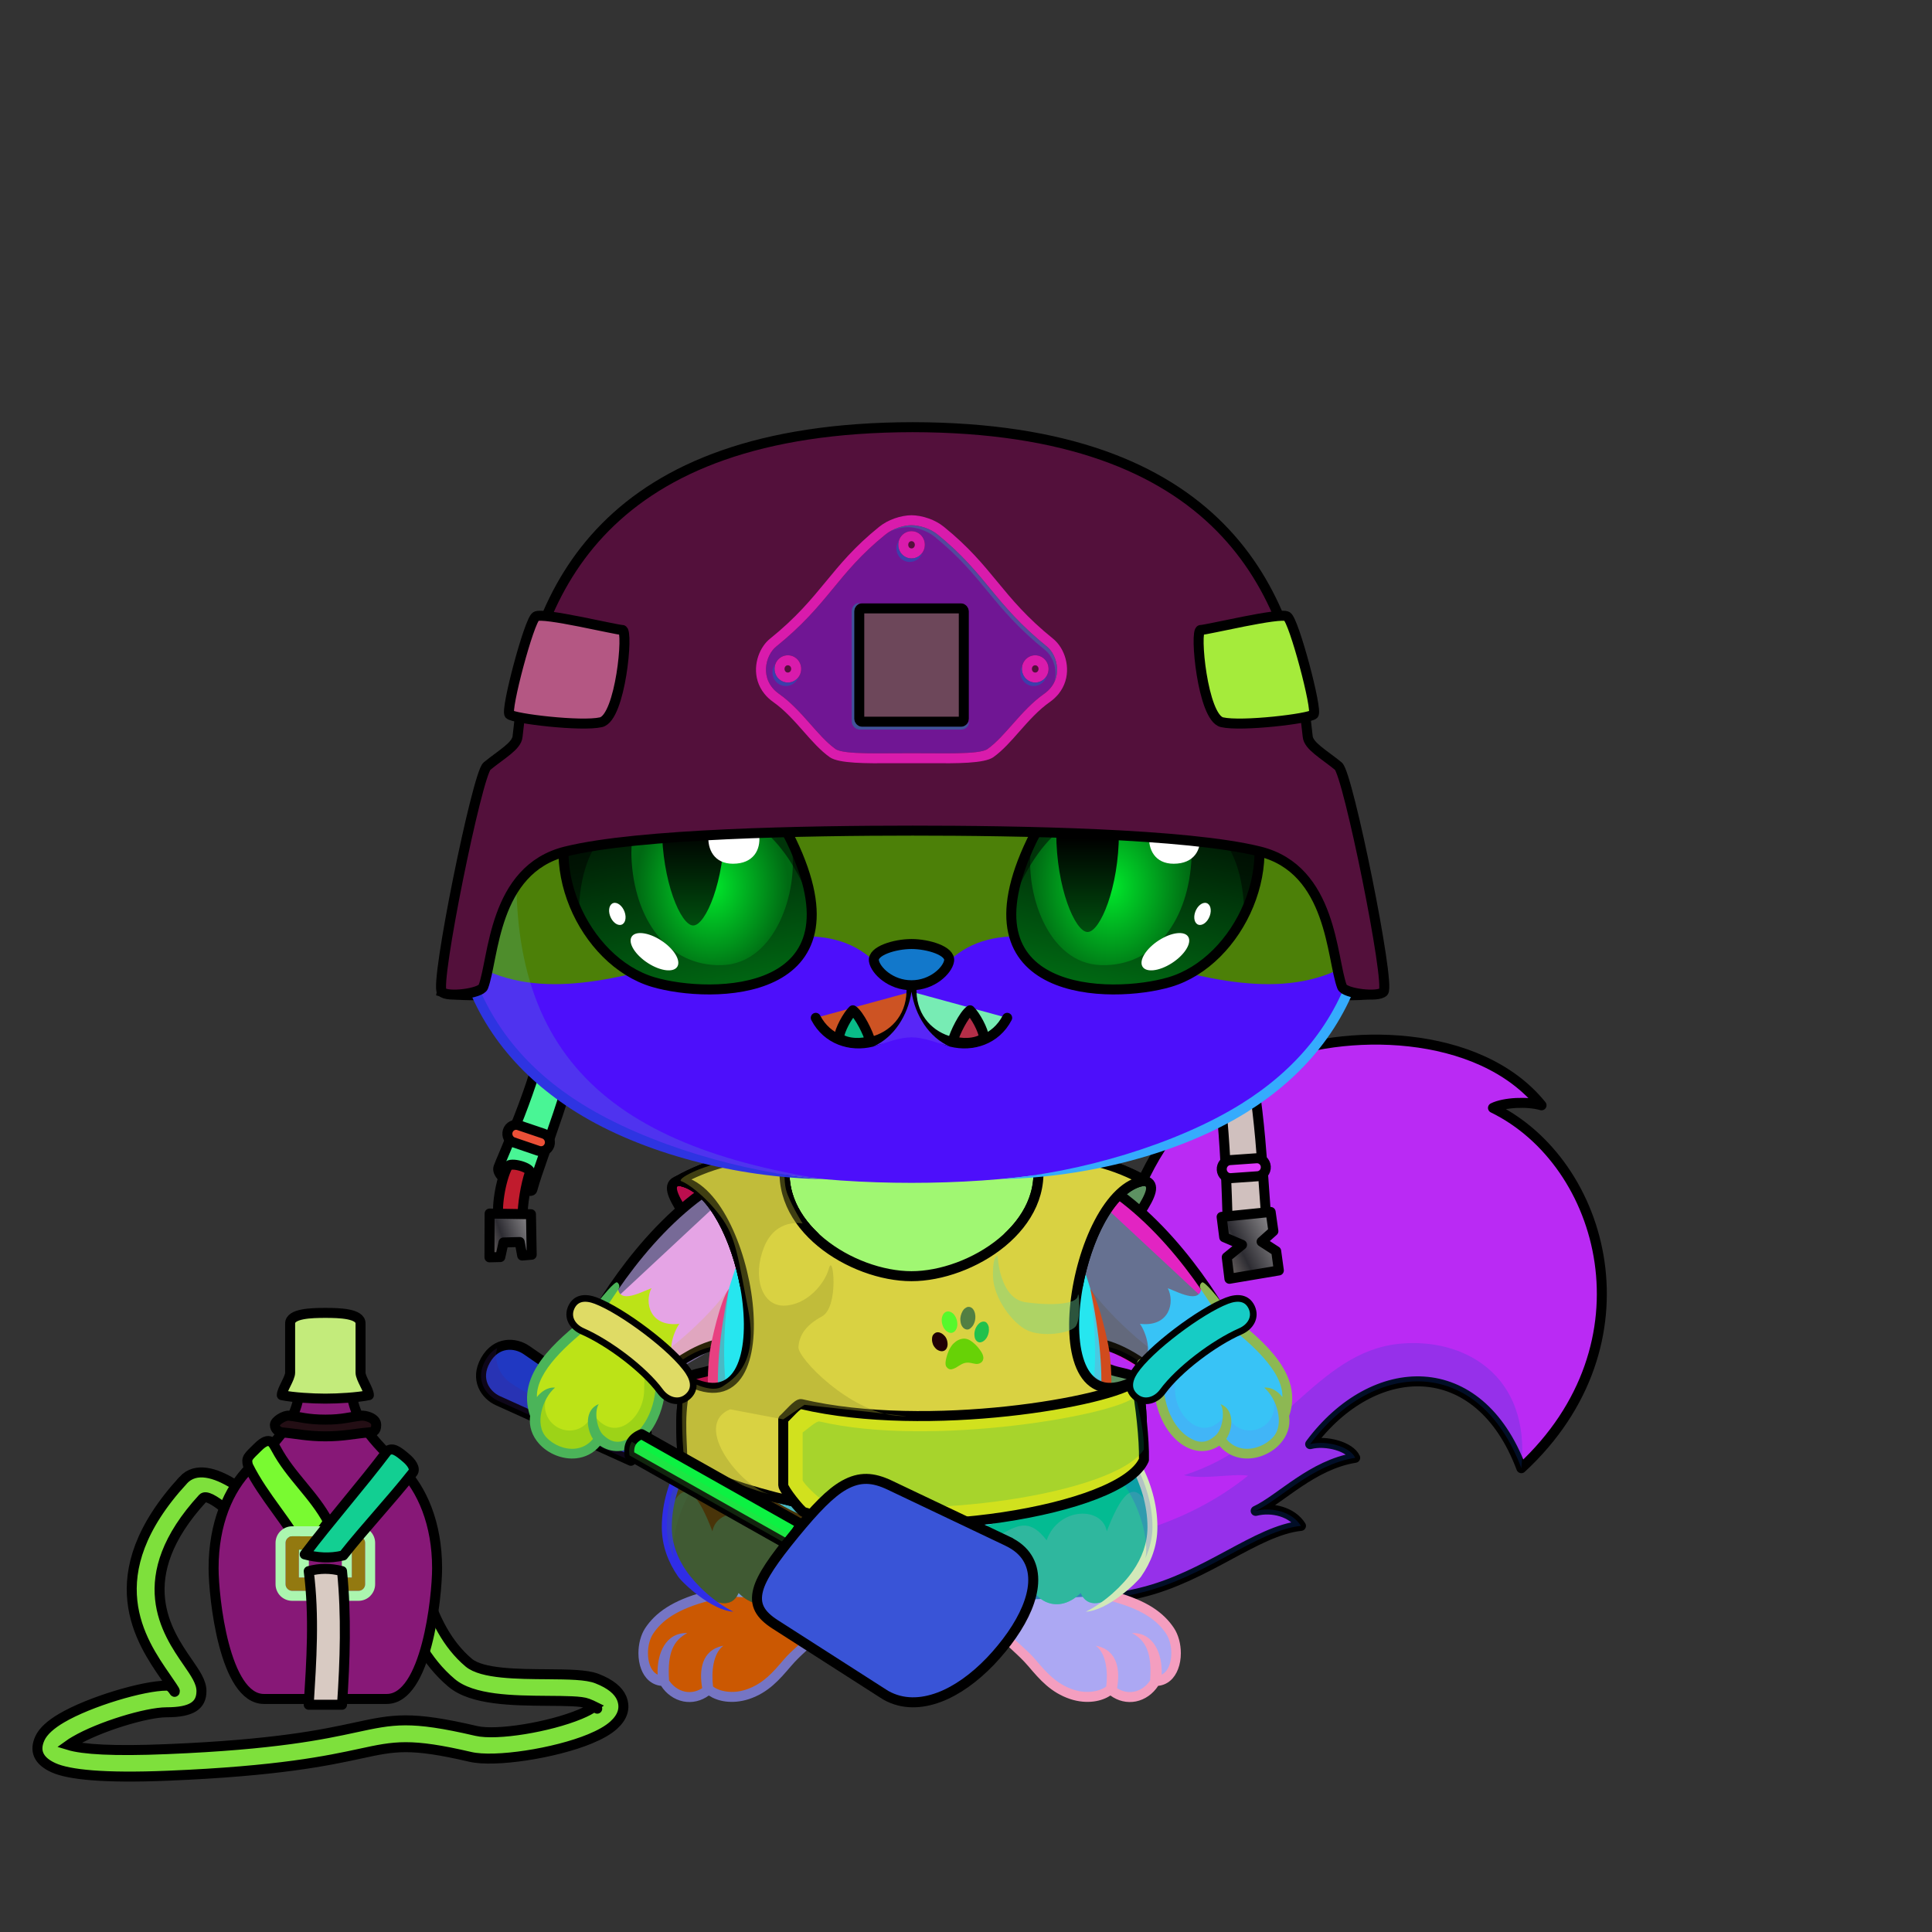 <svg xmlns="http://www.w3.org/2000/svg" xmlns:xlink="http://www.w3.org/1999/xlink" style="shape-rendering:geometricPrecision; text-rendering:geometricPrecision; image-rendering:optimizeQuality; fill-rule:evenodd; clip-rule:evenodd" version="1.1" viewBox="0 0 29000 29000" xml:space="preserve"><rect x="0" y="0" width="29000" height="29000" fill="#333333" stroke="none"/><defs><style type="text/css">.BraceletSteel-Mediumfil57new {fill:url(#BraceletSteel-Mediumid666new);fill-rule:nonzero}
.BraceletSteel-Mediumstr4new {stroke:black;stroke-width:100}
.BraceletSteel-Mediumfil58new {fill:url(#BraceletSteel-Mediumid686new);fill-rule:nonzero}
.HairBack-Fox0fil0 {fill:none}
.Tail-Fox2fil10 {fill:url(#Tail-Fox2id29)}
.Tail-Fox2fil8 {fill:black;fill-opacity:0.2}
.Tail-Fox2fil0 {fill:none}
.Tail-Fox2str0 {stroke:black;stroke-width:150;stroke-linecap:round;stroke-linejoin:round}
.RightFoot-Fox0fil20 {fill:url(#RightFoot-Fox0id163)}
.RightFoot-Fox0fil8 {fill:black;fill-opacity:0.2}
.RightFoot-Fox0fil0 {fill:none}
.RightFoot-Fox0fil18 {fill:black;fill-rule:nonzero}
.RightLeg-Fox4fil23 {fill:url(#RightLeg-Fox4id41)}
.RightLeg-Fox4fil27 {fill:#fffefd;fill-opacity:0.4}
.RightLeg-Fox4fil18 {fill:black;fill-rule:nonzero}
.RightLeg-Fox4fil8 {fill:black;fill-opacity:0.2}
.LeftFoot-Fox0fil29 {fill:url(#LeftFoot-Fox0id166)}
.LeftFoot-Fox0fil8 {fill:black;fill-opacity:0.2}
.LeftFoot-Fox0fil0 {fill:none}
.LeftFoot-Fox0fil18 {fill:black;fill-rule:nonzero}
.LeftLeg-Fox4fil32 {fill:url(#LeftLeg-Fox4id44)}
.LeftLeg-Fox4fil27 {fill:#fffefd;fill-opacity:0.4}
.LeftLeg-Fox4fil18 {fill:black;fill-rule:nonzero}
.LeftLeg-Fox4fil8 {fill:black;fill-opacity:0.2}
.RightHand-Fox0fil34 {fill:url(#RightHand-Fox0id128)}
.RightHand-Fox0fil8 {fill:black;fill-opacity:0.2}
.RightHand-Fox0fil0 {fill:none}
.RightHand-Fox0str0 {stroke:black;stroke-width:150;stroke-linecap:round;stroke-linejoin:round}
.RightPaw-Fox0fil39 {fill:url(#RightPaw-Fox0id92)}
.RightPaw-Fox0fil8 {fill:black;fill-opacity:0.2}
.RightPaw-Fox0fil18 {fill:black;fill-rule:nonzero}
.LeftHand-Fox0fil44 {fill:url(#LeftHand-Fox0id144)}
.LeftHand-Fox0fil8 {fill:black;fill-opacity:0.2}
.LeftHand-Fox0fil0 {fill:none}
.LeftHand-Fox0str0 {stroke:black;stroke-width:150;stroke-linecap:round;stroke-linejoin:round}
.LeftPaw-Fox0fil48 {fill:url(#LeftPaw-Fox0id151)}
.LeftPaw-Fox0fil8 {fill:black;fill-opacity:0.2}
.LeftPaw-Fox0fil18 {fill:black;fill-rule:nonzero}
.Body-Fox6fil53 {fill:url(#Body-Fox6id192)}
.Body-Fox6fil8 {fill:black;fill-opacity:0.2}
.Body-Fox6fil18 {fill:black;fill-rule:nonzero}
.Body-Fox6fil60 {fill:url(#Body-Fox6id50)}
.Head-Fox2fil132 {fill:url(#Head-Fox2id116)}
.Head-Fox2fil133 {fill:url(#Head-Fox2id76)}
.Head-Fox2fil8 {fill:black;fill-opacity:0.2}
.Head-Fox2fil18 {fill:black;fill-rule:nonzero}
.Mouth-Fox5fil2 {fill:black}
.Mouth-Fox5fil0 {fill:none}
.Mouth-Fox5str0 {stroke:black;stroke-width:150;stroke-linecap:round;stroke-linejoin:round}
.Mouth-Fox5fil142 {fill:white}
.Eyes-Fox5fil150 {fill:#72362c}
.Eyes-Fox5fil8 {fill:black;fill-opacity:0.2}
.Eyes-Fox5fil178 {fill:url(#Eyes-Fox5id190)}
.Eyes-Fox5fil179 {fill:url(#Eyes-Fox5id205)}
.Eyes-Fox5fil180 {fill:url(#Eyes-Fox5id158)}
.Eyes-Fox5fil4 {fill:black;fill-opacity:0.502}
.Eyes-Fox5fil142 {fill:white}
.Eyes-Fox5fil181 {fill:url(#Eyes-Fox5id13)}
.Eyes-Fox5fil182 {fill:url(#Eyes-Fox5id204)}
.Eyes-Fox5fil183 {fill:url(#Eyes-Fox5id109)}
.Eyes-Fox5fil0 {fill:none}
.Eyes-Fox5str1 {stroke:black;stroke-width:150}
.Moustache-Fox0fil0 {fill:none}
.Nose-Fox0fil215 {fill:url(#Nose-Fox0id189)}
.Nose-Fox0str0 {stroke:black;stroke-width:150;stroke-linecap:round;stroke-linejoin:round}
.HatMilitaryKevlarBack-Mediumfil20 {fill:url(#HatMilitaryKevlarBack-Mediumid69)}
.HatMilitaryKevlarBack-Mediumstr0 {stroke:black;stroke-width:150}
.HatMilitaryKevlarBack-Mediumfil21 {fill:url(#HatMilitaryKevlarBack-Mediumid78)}
.HatMilitaryKevlarBack-Mediumstr1 {stroke:black;stroke-width:150;stroke-linecap:round;stroke-linejoin:round}
.HatMilitaryKevlarBack-Mediumfil22 {fill:url(#HatMilitaryKevlarBack-Mediumid108)}
.HatMilitaryKevlarBack-Mediumfil23 {fill:url(#HatMilitaryKevlarBack-Mediumid65)}
.HatMilitaryKevlarBack-Mediumfil24 {fill:url(#HatMilitaryKevlarBack-Mediumid74)}
.HatMilitaryKevlarBack-Mediumfil25 {fill:url(#HatMilitaryKevlarBack-Mediumid98)}
.HatMilitaryKevlarBack-Mediumfil26 {fill:url(#HatMilitaryKevlarBack-Mediumid51)}
.HatMilitaryKevlarBack-Mediumfil27 {fill:url(#HatMilitaryKevlarBack-Mediumid40)}
.HatMilitaryKevlar-Mediumfil28 {fill:url(#HatMilitaryKevlar-Mediumid45)}
.HatMilitaryKevlar-Mediumfil9 {fill:black;fill-opacity:0.4}
.HatMilitaryKevlar-Mediumfil10 {fill:#fffefd;fill-opacity:0.2}
.HatMilitaryKevlar-Mediumfil29 {fill:url(#HatMilitaryKevlar-Mediumid61)}
.HatMilitaryKevlar-Mediumfil31 {fill:url(#HatMilitaryKevlar-Mediumid79)}
.HatMilitaryKevlar-Mediumfil15 {fill:black}
.HatMilitaryKevlar-Mediumfil16 {fill:#fffefd;fill-opacity:0.502}
.HatMilitaryKevlar-Mediumfil17 {fill:#2B2A29;fill-opacity:0.502}
.HatMilitaryKevlar-Mediumfil18 {fill:#fffefd;fill-rule:nonzero;fill-opacity:0.502}
.HatMilitaryKevlar-Mediumfil12 {fill:none}
.HatMilitaryKevlar-Mediumstr1 {stroke:black;stroke-width:150;stroke-linecap:round;stroke-linejoin:round}
.HatMilitaryKevlar-Mediumfil30 {fill:url(#HatMilitaryKevlar-Mediumid85)}
.HatMilitaryKevlar-Mediumstr2 {stroke:black;stroke-width:150;stroke-linejoin:round}
.HatMilitaryKevlar-Mediumstr3 {stroke:black;stroke-width:150;stroke-linecap:round}
.HatMilitaryKevlar-Mediumfil32 {fill:url(#HatMilitaryKevlar-Mediumid59)}
.WeaponFlySwatterBack-Mediumfil1 {fill:black;fill-rule:nonzero;fill-opacity:0.2}
.WeaponFlySwatterBack-Mediumfil0 {fill:url(#WeaponFlySwatterBack-Mediumid26);fill-rule:nonzero}
.WeaponFlySwatterBack-Mediumstr0 {stroke:black;stroke-width:150;stroke-linecap:round;stroke-linejoin:round}
.WeaponFlySwatter-Mediumfil3 {fill:black;fill-opacity:0.2}
.WeaponFlySwatter-Mediumfil4 {fill:url(#WeaponFlySwatter-Mediumid24);fill-rule:nonzero}
.WeaponFlySwatter-Mediumfil1 {fill:black;fill-rule:nonzero;fill-opacity:0.2}
.WeaponFlySwatter-Mediumfil2 {fill:url(#WeaponFlySwatter-Mediumid0)}
.WeaponFlySwatter-Mediumstr0 {stroke:black;stroke-width:150;stroke-linecap:round;stroke-linejoin:round}
.WeaponFlySwatter-Mediumfil5 {fill:none;fill-rule:nonzero}
.WeaponFlySwatter-Mediumstr1 {stroke:black;stroke-width:150}
.NecklaceMilitaryVestBack-Mediumfil35 {fill:url(#NecklaceMilitaryVestBack-Mediumid36)}
.NecklaceMilitaryVestBack-Mediumstr0 {stroke:black;stroke-width:150;stroke-linecap:round;stroke-linejoin:round}
.NecklaceMilitaryVestBack-Mediumfil36 {fill:url(#NecklaceMilitaryVestBack-Mediumid8)}
.NecklaceMilitaryVest-Mediumfil37 {fill:url(#NecklaceMilitaryVest-Mediumid13)}
.NecklaceMilitaryVest-Mediumfil27 {fill:white;fill-opacity:0.502}
.NecklaceMilitaryVest-Mediumfil9 {fill:black;fill-opacity:0.2}
.NecklaceMilitaryVest-Mediumfil7 {fill:black;fill-opacity:0.4}
.NecklaceMilitaryVest-Mediumfil40 {fill:url(#NecklaceMilitaryVest-Mediumid4)}
.NecklaceMilitaryVest-Mediumfil31 {fill:black;fill-opacity:0.502}
.NecklaceMilitaryVest-Mediumfil42 {fill:url(#NecklaceMilitaryVest-Mediumid3)}
.NecklaceMilitaryVest-Mediumfil34 {fill:black}
.NecklaceMilitaryVest-Mediumfil38 {fill:url(#NecklaceMilitaryVest-Mediumid29)}
.NecklaceMilitaryVest-Mediumstr0 {stroke:black;stroke-width:150;stroke-linecap:round;stroke-linejoin:round}
.NecklaceMilitaryVest-Mediumfil39 {fill:url(#NecklaceMilitaryVest-Mediumid2)}
.NecklaceMilitaryVest-Mediumfil5 {fill:none}
.NecklaceMilitaryVest-Mediumfil41 {fill:url(#NecklaceMilitaryVest-Mediumid14)}
.NecklaceMilitaryVest-Mediumstr2 {stroke:black;stroke-width:150}
.AccessoryFlaskWithWaterfil79 {fill:url(#AccessoryFlaskWithWaterid23)}
.AccessoryFlaskWithWaterfil1 {fill:black;fill-opacity:0.2}
.AccessoryFlaskWithWaterfil80 {fill:url(#AccessoryFlaskWithWaterid4)}
.AccessoryFlaskWithWaterfil48 {fill:white;fill-opacity:0.502}
.AccessoryFlaskWithWaterfil82 {fill:url(#AccessoryFlaskWithWaterid30)}
.AccessoryFlaskWithWaterfil15 {fill:black}
.AccessoryFlaskWithWaterfil78 {fill:url(#AccessoryFlaskWithWaterid25)}
.AccessoryFlaskWithWaterstr1 {stroke:black;stroke-width:150}
.AccessoryFlaskWithWaterfil2 {fill:none}
.AccessoryFlaskWithWaterstr4 {stroke:black;stroke-width:150}
.AccessoryFlaskWithWaterstr3 {stroke:black;stroke-width:150;stroke-linecap:round;stroke-linejoin:round}
.AccessoryFlaskWithWaterfil81 {fill:url(#AccessoryFlaskWithWaterid81)}
.AccessoryFlaskWithWaterstr0 {stroke:black;stroke-width:150;stroke-linecap:round;stroke-linejoin:round}
.AccessoryFlaskWithWaterfil83 {fill:url(#AccessoryFlaskWithWaterid79)}
.AccessoryFlaskWithWaterfil84 {fill:url(#AccessoryFlaskWithWaterid16)}
.AccessoryFlaskWithWaterfil85 {fill:url(#AccessoryFlaskWithWaterid13)}
</style><linearGradient gradientUnits="userSpaceOnUse" id="BraceletSteel-Mediumid666new" x1="8808.47" x2="10149.2" xlink:href="#BraceletSteel-Mediumid663new" y1="19708.3" y2="20807.9">
  </linearGradient><linearGradient gradientUnits="userSpaceOnUse" id="BraceletSteel-Mediumid686new" x1="18555.4" x2="17214.7" xlink:href="#BraceletSteel-Mediumid663new" y1="19708.3" y2="20807.9">
  </linearGradient><linearGradient gradientUnits="objectBoundingBox" id="Tail-Fox2id29" x1="8.372%" x2="91.628%" y1="24.481%" y2="75.519%">
   <stop offset="0" style="stop-opacity:1; stop-color:#c95847"/>
   <stop offset="0.459" style="stop-opacity:1; stop-color:#f0735f"/>
   <stop offset="0.78" style="stop-opacity:1; stop-color:#ff9c8c"/>
   <stop offset="1" style="stop-opacity:1; stop-color:#ff9c8c"/>
  </linearGradient><linearGradient gradientUnits="userSpaceOnUse" id="RightFoot-Fox0id163" x1="16304.9" x2="16304.9" xlink:href="#RightFoot-Fox0id14" y1="23252.2" y2="25473.4">
  </linearGradient><linearGradient gradientUnits="objectBoundingBox" id="RightLeg-Fox4id41" x1="23.32%" x2="76.68%" y1="93.65%" y2="6.35%">
   <stop offset="0" style="stop-opacity:1; stop-color:#ff9c8c"/>
   <stop offset="0.2" style="stop-opacity:1; stop-color:#ff9c8c"/>
   <stop offset="1" style="stop-opacity:1; stop-color:#f0735f"/>
  </linearGradient><linearGradient gradientUnits="userSpaceOnUse" id="LeftFoot-Fox0id166" x1="11002.8" x2="11002.8" xlink:href="#LeftFoot-Fox0id14" y1="23252.1" y2="25473.4">
  </linearGradient><linearGradient gradientUnits="objectBoundingBox" id="LeftLeg-Fox4id44" x1="76.68%" x2="23.32%" xlink:href="#LeftLeg-Fox4id41" y1="93.65%" y2="6.35%">
  </linearGradient><linearGradient gradientUnits="objectBoundingBox" id="RightHand-Fox0id128" x1="19.715%" x2="80.285%" y1="10.418%" y2="89.581%">
   <stop offset="0" style="stop-opacity:1; stop-color:#c95847"/>
   <stop offset="0.02" style="stop-opacity:1; stop-color:#c95847"/>
   <stop offset="0.722" style="stop-opacity:1; stop-color:#f0735f"/>
   <stop offset="1" style="stop-opacity:1; stop-color:#f0735f"/>
  </linearGradient><linearGradient gradientUnits="userSpaceOnUse" id="RightPaw-Fox0id92" x1="18753.4" x2="17671.1" y1="21628.2" y2="19462.6">
   <stop offset="0" style="stop-opacity:1; stop-color:#99574b"/>
   <stop offset="1" style="stop-opacity:1; stop-color:#c95847"/>
  </linearGradient><linearGradient gradientUnits="objectBoundingBox" id="LeftHand-Fox0id144" x1="80.285%" x2="19.715%" xlink:href="#LeftHand-Fox0id128" y1="10.418%" y2="89.581%">
  </linearGradient><linearGradient gradientUnits="userSpaceOnUse" id="LeftPaw-Fox0id151" x1="8539.59" x2="9651.19" xlink:href="#LeftPaw-Fox0id92" y1="21657.5" y2="19433.3">
  </linearGradient><linearGradient gradientUnits="objectBoundingBox" id="Body-Fox6id192" x1="50%" x2="50%" y1="0%" y2="100%">
   <stop offset="0" style="stop-opacity:1; stop-color:#c95847"/>
   <stop offset="0.102" style="stop-opacity:1; stop-color:#c95847"/>
   <stop offset="0.522" style="stop-opacity:1; stop-color:#f0735f"/>
   <stop offset="1" style="stop-opacity:1; stop-color:#ff9c8c"/>
  </linearGradient><linearGradient gradientUnits="userSpaceOnUse" id="Body-Fox6id50" x1="13639.7" x2="13639.7" y1="17471.4" y2="22339.9">
   <stop offset="0" style="stop-opacity:1; stop-color:#f2ebe4"/>
   <stop offset="0.059" style="stop-opacity:1; stop-color:#f2ebe4"/>
   <stop offset="0.51" style="stop-opacity:1; stop-color:#fffefd"/>
   <stop offset="1" style="stop-opacity:1; stop-color:#fffefd"/>
  </linearGradient><linearGradient gradientUnits="objectBoundingBox" id="Head-Fox2id116" x1="50%" x2="50%" xlink:href="#Head-Fox2id94" y1="100%" y2="0%">
  </linearGradient><linearGradient gradientUnits="userSpaceOnUse" id="Head-Fox2id76" x1="13681.9" x2="13681.9" y1="17755.4" y2="14053.7">
   <stop offset="0" style="stop-opacity:1; stop-color:#f2ebe4"/>
   <stop offset="0.6" style="stop-opacity:1; stop-color:#fffefd"/>
   <stop offset="1" style="stop-opacity:1; stop-color:#fffefd"/>
  </linearGradient><linearGradient gradientUnits="userSpaceOnUse" id="Eyes-Fox5id190" x1="10645.4" x2="9996.92" xlink:href="#Eyes-Fox5id11" y1="14973.4" y2="11421">
  </linearGradient><radialGradient cx="10689.1" cy="13309.4" fx="10689.1" fy="13309.4" gradientTransform="matrix(0.823 -0 -0 1 1892 0)" gradientUnits="userSpaceOnUse" id="Eyes-Fox5id205" r="1394.17" xlink:href="#Eyes-Fox5id201">
  </radialGradient><linearGradient gradientUnits="userSpaceOnUse" id="Eyes-Fox5id158" x1="10405.5" x2="10405.5" xlink:href="#Eyes-Fox5id3" y1="11534.6" y2="13891.9">
  </linearGradient><linearGradient gradientUnits="userSpaceOnUse" id="Eyes-Fox5id13" x1="16739.6" x2="17345.8" xlink:href="#Eyes-Fox5id11" y1="14857.6" y2="11536.9">
  </linearGradient><radialGradient cx="16674.8" cy="13309.4" fx="16674.8" fy="13309.4" gradientTransform="matrix(-0.823 -0 -0 1 30397 0)" gradientUnits="userSpaceOnUse" id="Eyes-Fox5id204" r="1472.58" xlink:href="#Eyes-Fox5id201">
  </radialGradient><linearGradient gradientUnits="userSpaceOnUse" id="Eyes-Fox5id109" x1="16324.9" x2="16324.9" xlink:href="#Eyes-Fox5id3" y1="11632.5" y2="13989.8">
  </linearGradient><linearGradient gradientUnits="userSpaceOnUse" id="Nose-Fox0id189" x1="13681.9" x2="13681.9" y1="14170" y2="14789.2">
   <stop offset="0" style="stop-opacity:1; stop-color:#FFCCCC"/>
   <stop offset="1" style="stop-opacity:1; stop-color:#453F2C"/>
  </linearGradient><linearGradient gradientUnits="userSpaceOnUse" id="HatMilitaryKevlarBack-Mediumid69" x1="15579.5" x2="11785.2" xlink:href="#HatMilitaryKevlarBack-Mediumid68" y1="16646.9" y2="10560.4">
  </linearGradient><linearGradient gradientUnits="userSpaceOnUse" id="HatMilitaryKevlarBack-Mediumid78" x1="8115.47" x2="8080.17" xlink:href="#HatMilitaryKevlarBack-Mediumid55" y1="17851.9" y2="14740.7">
  </linearGradient><linearGradient gradientUnits="userSpaceOnUse" id="HatMilitaryKevlarBack-Mediumid108" x1="19457" x2="17556.9" xlink:href="#HatMilitaryKevlarBack-Mediumid55" y1="17155.1" y2="15912.5">
  </linearGradient><linearGradient gradientUnits="userSpaceOnUse" id="HatMilitaryKevlarBack-Mediumid65" x1="7554.38" x2="7876.54" xlink:href="#HatMilitaryKevlarBack-Mediumid46" y1="17577.3" y2="18270">
  </linearGradient><linearGradient gradientUnits="userSpaceOnUse" id="HatMilitaryKevlarBack-Mediumid74" x1="7365.83" x2="7962.03" xlink:href="#HatMilitaryKevlarBack-Mediumid34" y1="18651.8" y2="18437.6">
  </linearGradient><linearGradient gradientUnits="userSpaceOnUse" id="HatMilitaryKevlarBack-Mediumid98" x1="18418.7" x2="19115.2" xlink:href="#HatMilitaryKevlarBack-Mediumid34" y1="18869.6" y2="18517.5">
  </linearGradient><linearGradient gradientUnits="userSpaceOnUse" id="HatMilitaryKevlarBack-Mediumid51" x1="7832.92" x2="8037" xlink:href="#HatMilitaryKevlarBack-Mediumid44" y1="16862.8" y2="17301.6">
  </linearGradient><linearGradient gradientUnits="userSpaceOnUse" id="HatMilitaryKevlarBack-Mediumid40" x1="18547" x2="18791.9" y1="17377.8" y2="17692.3">
   <stop offset="0" style="stop-opacity:1; stop-color:#6E6E6E"/>
   <stop offset="1" style="stop-opacity:1; stop-color:lightgrey"/>
  </linearGradient><linearGradient gradientUnits="userSpaceOnUse" id="HatMilitaryKevlar-Mediumid45" x1="7769.86" x2="19628.7" xlink:href="#HatMilitaryKevlar-Mediumid39" y1="12801.6" y2="8539.95">
  </linearGradient><linearGradient gradientUnits="userSpaceOnUse" id="HatMilitaryKevlar-Mediumid61" x1="8402.11" x2="18962.5" y1="15314.9" y2="11519.9">
   <stop offset="0" style="stop-opacity:1; stop-color:#5B5B5B"/>
   <stop offset="0.302" style="stop-opacity:1; stop-color:#2D2C32"/>
   <stop offset="1" style="stop-opacity:1; stop-color:#5C5B5E"/>
  </linearGradient><linearGradient gradientUnits="userSpaceOnUse" id="HatMilitaryKevlar-Mediumid79" x1="11747.7" x2="15616.9" xlink:href="#HatMilitaryKevlar-Mediumid49" y1="10274.4" y2="8917.72">
  </linearGradient><linearGradient gradientUnits="userSpaceOnUse" id="HatMilitaryKevlar-Mediumid85" x1="7834.16" x2="9178.83" xlink:href="#HatMilitaryKevlar-Mediumid64" y1="10568.4" y2="9534.85">
  </linearGradient><linearGradient gradientUnits="userSpaceOnUse" id="HatMilitaryKevlar-Mediumid59" x1="18185.8" x2="19530.5" y1="10568.4" y2="9534.85">
   <stop offset="0" style="stop-opacity:1; stop-color:#1F1E21"/>
   <stop offset="1" style="stop-opacity:1; stop-color:#35343A"/>
  </linearGradient><linearGradient gradientUnits="userSpaceOnUse" id="WeaponFlySwatterBack-Mediumid26" x1="7745.86" x2="9181.7" xlink:href="#WeaponFlySwatterBack-Mediumid24" y1="21810.6" y2="20301.7">
  </linearGradient><linearGradient gradientUnits="userSpaceOnUse" id="WeaponFlySwatter-Mediumid24" x1="12160.4" x2="14712.1" y1="25216.2" y2="22534.8">
   <stop offset="0" style="stop-opacity:1; stop-color:#008011"/>
   <stop offset="1" style="stop-opacity:1; stop-color:#00BD55"/>
  </linearGradient><linearGradient gradientUnits="userSpaceOnUse" id="WeaponFlySwatter-Mediumid0" x1="9457.05" x2="12008.3" y1="22428.9" y2="22293.2">
   <stop offset="0" style="stop-opacity:1; stop-color:#787878"/>
   <stop offset="1" style="stop-opacity:1; stop-color:#D6D6D6"/>
  </linearGradient><linearGradient gradientUnits="userSpaceOnUse" id="NecklaceMilitaryVestBack-Mediumid36" x1="11031" x2="10921.7" xlink:href="#NecklaceMilitaryVestBack-Mediumid8" y1="17736.9" y2="21506.7">
  </linearGradient><linearGradient gradientUnits="userSpaceOnUse" id="NecklaceMilitaryVest-Mediumid13" x1="13681.9" x2="13681.9" xlink:href="#NecklaceMilitaryVest-Mediumid2" y1="22760.3" y2="17350.8">
  </linearGradient><linearGradient gradientUnits="userSpaceOnUse" id="NecklaceMilitaryVest-Mediumid4" x1="16100" x2="16034.2" xlink:href="#NecklaceMilitaryVest-Mediumid2" y1="17342.6" y2="19614.9">
  </linearGradient><linearGradient gradientUnits="userSpaceOnUse" id="NecklaceMilitaryVest-Mediumid3" x1="17135.4" x2="11793" y1="21757.3" y2="21853.7">
   <stop offset="0" style="stop-opacity:1; stop-color:#A7855C"/>
   <stop offset="0.149" style="stop-opacity:1; stop-color:#5F4733"/>
   <stop offset="0.522" style="stop-opacity:1; stop-color:#A4815B"/>
   <stop offset="1" style="stop-opacity:1; stop-color:#D9B57B"/>
  </linearGradient><linearGradient gradientUnits="userSpaceOnUse" id="NecklaceMilitaryVest-Mediumid29" x1="13681.9" x2="13681.9" xlink:href="#NecklaceMilitaryVest-Mediumid2" y1="22760.3" y2="20910.8">
  </linearGradient><linearGradient gradientUnits="userSpaceOnUse" id="NecklaceMilitaryVest-Mediumid14" x1="13841" x2="15010.2" y1="20437.7" y2="19780.9">
   <stop offset="0" style="stop-opacity:1; stop-color:#574F4A"/>
   <stop offset="1" style="stop-opacity:1; stop-color:#F3F1D1"/>
  </linearGradient><linearGradient gradientUnits="userSpaceOnUse" id="AccessoryFlaskWithWaterid23" x1="3205.91" x2="6561.17" y1="23126.1" y2="23126.1">
   <stop offset="0" style="stop-opacity:1; stop-color:#865126"/>
   <stop offset="0.149" style="stop-opacity:1; stop-color:#734F25"/>
   <stop offset="0.412" style="stop-opacity:1; stop-color:#4F341B"/>
   <stop offset="0.761" style="stop-opacity:1; stop-color:#BA833C"/>
   <stop offset="1" style="stop-opacity:1; stop-color:#855819"/>
  </linearGradient><linearGradient gradientUnits="userSpaceOnUse" id="AccessoryFlaskWithWaterid4" x1="4230.39" x2="5536.69" y1="20350.8" y2="20350.8">
   <stop offset="0" style="stop-opacity:1; stop-color:#424D4A"/>
   <stop offset="0.259" style="stop-opacity:1; stop-color:#707A78"/>
   <stop offset="0.451" style="stop-opacity:1; stop-color:#4C5654"/>
   <stop offset="0.69" style="stop-opacity:1; stop-color:#DFE9EB"/>
   <stop offset="1" style="stop-opacity:1; stop-color:#A4ADAB"/>
  </linearGradient><linearGradient gradientUnits="userSpaceOnUse" id="AccessoryFlaskWithWaterid30" x1="4716.11" x2="5050.97" y1="23904.1" y2="23034.9">
   <stop offset="0" style="stop-opacity:1; stop-color:#4D4B42"/>
   <stop offset="0.169" style="stop-opacity:1; stop-color:#707A78"/>
   <stop offset="0.341" style="stop-opacity:1; stop-color:#4C5654"/>
   <stop offset="0.569" style="stop-opacity:1; stop-color:#DFE9EB"/>
   <stop offset="1" style="stop-opacity:1; stop-color:#838577"/>
  </linearGradient><linearGradient gradientUnits="userSpaceOnUse" id="AccessoryFlaskWithWaterid25" x1="5672.23" x2="4247.15" y1="27034.1" y2="21734.6">
   <stop offset="0" style="stop-opacity:1; stop-color:#8A7A6E"/>
   <stop offset="0.259" style="stop-opacity:1; stop-color:#413836"/>
   <stop offset="0.651" style="stop-opacity:1; stop-color:#3B3332"/>
   <stop offset="1" style="stop-opacity:1; stop-color:#AB9780"/>
  </linearGradient><linearGradient gradientUnits="userSpaceOnUse" id="AccessoryFlaskWithWaterid81" x1="4549.26" x2="4088.46" y1="23238.9" y2="21722.7">
   <stop offset="0" style="stop-opacity:1; stop-color:#12131C"/>
   <stop offset="0.369" style="stop-opacity:1; stop-color:#3B3332"/>
   <stop offset="1" style="stop-opacity:1; stop-color:#AB9780"/>
  </linearGradient><linearGradient gradientUnits="userSpaceOnUse" id="AccessoryFlaskWithWaterid79" x1="4867.21" x2="5918.47" xlink:href="#AccessoryFlaskWithWaterid16" y1="23175.3" y2="21958.8">
  </linearGradient><linearGradient gradientUnits="userSpaceOnUse" id="AccessoryFlaskWithWaterid13" x1="4125.86" x2="5646.78" xlink:href="#AccessoryFlaskWithWaterid4" y1="21404.4" y2="21404.4">
  </linearGradient><linearGradient gradientUnits="userSpaceOnUse" id="BraceletSteel-Mediumid663new" x1="19208.4" x2="16994.4" y1="19855.6" y2="20661.5">
   <stop offset="0" style="stop-opacity:1; stop-color:#424352"/>
   <stop offset="0.11" style="stop-opacity:1; stop-color:#848690"/>
   <stop offset="0.251" style="stop-opacity:1; stop-color:#FFFFFC"/>
   <stop offset="0.471" style="stop-opacity:1; stop-color:#8D8F99"/>
   <stop offset="0.78" style="stop-opacity:1; stop-color:#16171A"/>
   <stop offset="1" style="stop-opacity:1; stop-color:#42444D"/>
  </linearGradient><linearGradient gradientUnits="userSpaceOnUse" id="RightFoot-Fox0id14" x1="15903.9" x2="21356.9" y1="9993.71" y2="4540.69">
   <stop offset="0" style="stop-opacity:1; stop-color:#c95847"/>
   <stop offset="1" style="stop-opacity:1; stop-color:#99574b"/>
  </linearGradient><linearGradient gradientUnits="userSpaceOnUse" id="LeftFoot-Fox0id14" x1="15903.9" x2="21356.9" y1="9993.71" y2="4540.69">
   <stop offset="0" style="stop-opacity:1; stop-color:#c95847"/>
   <stop offset="1" style="stop-opacity:1; stop-color:#99574b"/>
  </linearGradient><linearGradient gradientUnits="objectBoundingBox" id="LeftLeg-Fox4id41" x1="23.32%" x2="76.68%" y1="93.65%" y2="6.35%">
   <stop offset="0" style="stop-opacity:1; stop-color:#ff9c8c"/>
   <stop offset="0.2" style="stop-opacity:1; stop-color:#ff9c8c"/>
   <stop offset="1" style="stop-opacity:1; stop-color:#f0735f"/>
  </linearGradient><linearGradient gradientUnits="objectBoundingBox" id="LeftHand-Fox0id128" x1="19.715%" x2="80.285%" y1="10.418%" y2="89.581%">
   <stop offset="0" style="stop-opacity:1; stop-color:#c95847"/>
   <stop offset="0.02" style="stop-opacity:1; stop-color:#c95847"/>
   <stop offset="0.722" style="stop-opacity:1; stop-color:#f0735f"/>
   <stop offset="1" style="stop-opacity:1; stop-color:#f0735f"/>
  </linearGradient><linearGradient gradientUnits="userSpaceOnUse" id="LeftPaw-Fox0id92" x1="18753.4" x2="17671.1" y1="21628.2" y2="19462.6">
   <stop offset="0" style="stop-opacity:1; stop-color:#99574b"/>
   <stop offset="1" style="stop-opacity:1; stop-color:#c95847"/>
  </linearGradient><linearGradient gradientUnits="objectBoundingBox" id="Head-Fox2id94" x1="50%" x2="50%" y1="100%" y2="0%">
   <stop offset="0" style="stop-opacity:1; stop-color:#c95847"/>
   <stop offset="0.4" style="stop-opacity:1; stop-color:#f0735f"/>
   <stop offset="1" style="stop-opacity:1; stop-color:#ff9c8c"/>
  </linearGradient><linearGradient gradientUnits="userSpaceOnUse" id="Eyes-Fox5id11" x1="16664.8" x2="17411" y1="14898.5" y2="11291.1">
   <stop offset="0" style="stop-opacity:1; stop-color:#006913"/>
   <stop offset="1" style="stop-opacity:1; stop-color:black"/>
  </linearGradient><radialGradient cx="17048.5" cy="13240.1" fx="17048.5" fy="13240.1" gradientTransform="matrix(-1 -0 -0 0.892 34097 1434)" gradientUnits="userSpaceOnUse" id="Eyes-Fox5id201" r="1855.37">
   <stop offset="0" style="stop-opacity:1; stop-color:#00e82b"/>
   <stop offset="1" style="stop-opacity:1; stop-color:#006913"/>
  </radialGradient><linearGradient gradientUnits="userSpaceOnUse" id="Eyes-Fox5id3" x1="16867.8" x2="16867.8" y1="11330.3" y2="14359.1">
   <stop offset="0" style="stop-opacity:1; stop-color:black"/>
   <stop offset="0.4" style="stop-opacity:1; stop-color:black"/>
   <stop offset="1" style="stop-opacity:1; stop-color:#004f0e"/>
  </linearGradient><linearGradient gradientUnits="userSpaceOnUse" id="HatMilitaryKevlarBack-Mediumid68" x1="15769.2" x2="11595.4" y1="16643" y2="10069.5">
   <stop offset="0" style="stop-opacity:1; stop-color:#434242"/>
   <stop offset="1" style="stop-opacity:1; stop-color:#252525"/>
  </linearGradient><linearGradient gradientUnits="userSpaceOnUse" id="HatMilitaryKevlarBack-Mediumid55" x1="7558.78" x2="7519.95" y1="17944.4" y2="14584.4">
   <stop offset="0" style="stop-opacity:1; stop-color:#565F63"/>
   <stop offset="1" style="stop-opacity:1; stop-color:#2F2F2F"/>
  </linearGradient><linearGradient gradientUnits="userSpaceOnUse" id="HatMilitaryKevlarBack-Mediumid46" x1="8004.84" x2="8303.34" y1="18721.3" y2="19347.7">
   <stop offset="0" style="stop-opacity:1; stop-color:#696363"/>
   <stop offset="1" style="stop-opacity:1; stop-color:#D1CECA"/>
  </linearGradient><linearGradient gradientUnits="userSpaceOnUse" id="HatMilitaryKevlarBack-Mediumid34" x1="7830.14" x2="8382.56" y1="19693.1" y2="19499.3">
   <stop offset="0" style="stop-opacity:1; stop-color:#5C5757"/>
   <stop offset="0.302" style="stop-opacity:1; stop-color:#2D2C32"/>
   <stop offset="1" style="stop-opacity:1; stop-color:#817F82"/>
  </linearGradient><linearGradient gradientUnits="userSpaceOnUse" id="HatMilitaryKevlarBack-Mediumid44" x1="8262.93" x2="8452.03" y1="18075" y2="18471.9">
   <stop offset="0" style="stop-opacity:1; stop-color:#6A6D70"/>
   <stop offset="1" style="stop-opacity:1; stop-color:#D0D7DB"/>
  </linearGradient><linearGradient gradientUnits="userSpaceOnUse" id="HatMilitaryKevlar-Mediumid39" x1="7178.02" x2="20222.8" y1="12831.4" y2="8228.79">
   <stop offset="0" style="stop-opacity:1; stop-color:#5C5757"/>
   <stop offset="0.302" style="stop-opacity:1; stop-color:#2D2C32"/>
   <stop offset="1" style="stop-opacity:1; stop-color:#74747A"/>
  </linearGradient><linearGradient gradientUnits="userSpaceOnUse" id="HatMilitaryKevlar-Mediumid49" x1="11562" x2="15801.4" y1="10112.7" y2="8626.14">
   <stop offset="0" style="stop-opacity:1; stop-color:#5B5B5B"/>
   <stop offset="0.302" style="stop-opacity:1; stop-color:#2D2C32"/>
   <stop offset="1" style="stop-opacity:1; stop-color:#686669"/>
  </linearGradient><linearGradient gradientUnits="userSpaceOnUse" id="HatMilitaryKevlar-Mediumid64" x1="7248.75" x2="8727.89" y1="10419.5" y2="9303.28">
   <stop offset="0" style="stop-opacity:1; stop-color:#0F0E0E"/>
   <stop offset="1" style="stop-opacity:1; stop-color:#1C1B1F"/>
  </linearGradient><linearGradient gradientUnits="userSpaceOnUse" id="WeaponFlySwatterBack-Mediumid24" x1="12160.4" x2="14712.1" y1="25216.2" y2="22534.8">
   <stop offset="0" style="stop-opacity:1; stop-color:#008011"/>
   <stop offset="1" style="stop-opacity:1; stop-color:#00BD55"/>
  </linearGradient><linearGradient gradientUnits="userSpaceOnUse" id="NecklaceMilitaryVestBack-Mediumid8" x1="16442.2" x2="16332.9" y1="17736.9" y2="21506.7">
   <stop offset="0" style="stop-opacity:1; stop-color:#573C1C"/>
   <stop offset="1" style="stop-opacity:1; stop-color:#2B100C"/>
  </linearGradient><linearGradient gradientUnits="userSpaceOnUse" id="NecklaceMilitaryVest-Mediumid2" x1="11329.7" x2="11263.8" y1="17342.6" y2="19614.9">
   <stop offset="0" style="stop-opacity:1; stop-color:#503B22"/>
   <stop offset="1" style="stop-opacity:1; stop-color:#D9B57B"/>
  </linearGradient><linearGradient gradientUnits="userSpaceOnUse" id="AccessoryFlaskWithWaterid16" x1="4702.91" x2="5106.95" y1="25411.2" y2="23727">
   <stop offset="0" style="stop-opacity:1; stop-color:#5B5C63"/>
   <stop offset="0.51" style="stop-opacity:1; stop-color:#665E59"/>
   <stop offset="1" style="stop-opacity:1; stop-color:#AB9B89"/>
  </linearGradient></defs><g id="HairBack-Fox0">
 <animateTransform additive="sum" attributeName="transform" dur="10" repeatCount="indefinite" type="translate" values="0;0 200;0;0 200;0;0 200;0;0 200;0"/>
  <rect class="HairBack-Fox0fil0" height="908" width="908" x="13228" y="16528"/>
 </g><g id="Tail-Fox2">
  <path class="Tail-Fox2fil10" d="M13378 20620c1055,798 2901,1153 3156,-587 402,-2751 1220,-3559 2564,-4130 1113,-473 3101,-478 4041,688 -210,-61 -560,-45 -729,39 1686,822 2438,3547 426,5408 -639,-1706 -2218,-1642 -3170,-361 238,-61 598,35 676,205 -648,104 -1121,623 -1494,797 249,-62 548,15 680,225 -668,70 -1414,764 -2406,1003 -1158,280 -2417,208 -3453,-234 -1023,-437 -1733,-1068 -1863,-1800 -365,-262 1050,-1648 1572,-1253z" style="fill:#0e4463"/>
  <path class="Tail-Fox2fil0 Tail-Fox2str0" d="M13378 20620c1055,798 2910,1155 3156,-587 353,-2507 1159,-3559 2503,-4130 1113,-473 3162,-478 4102,688 -210,-61 -560,-45 -729,39 1686,822 2438,3547 426,5408 -639,-1706 -2218,-1642 -3170,-361 238,-61 598,35 676,205 -648,104 -1121,623 -1494,797 249,-62 548,15 680,225 -668,70 -1414,764 -2406,1003 -1158,280 -2417,208 -3453,-234 -1023,-437 -1733,-1068 -1863,-1800 -365,-262 1050,-1648 1572,-1253z" style="fill:#ba2af4"/>
  <path class="Tail-Fox2fil8" d="M22836 22038c-639,-1706 -2218,-1642 -3170,-361 238,-61 598,35 676,205 -648,104 -1121,623 -1494,797 249,-62 548,15 680,225 -668,70 -1414,764 -2406,1003 -1158,280 -2417,208 -3453,-234 -526,-225 -969,-501 -1293,-815 1525,504 4481,805 6358,-708 -244,-35 -665,64 -963,-7 1454,-450 1988,-1843 3228,-1972 942,-98 1987,441 1837,1867z" style="fill:#0549c4"/>
 </g><g id="NecklaceMilitaryVestBack-Medium">
 <animateTransform additive="sum" attributeName="transform" dur="10" repeatCount="indefinite" type="translate" values="0;0 200;0;0 200;0;0 200;0;0 200;0"/>
  <g id="_2617338197808">
   <path class="NecklaceMilitaryVestBack-Mediumfil35 NecklaceMilitaryVestBack-Mediumstr0" d="M10179 17723c-337,102 325,685 597,1402 106,277 295,950 191,1195 -149,348 -619,235 -651,399 0,0 195,774 228,801 34,27 1323,-628 1323,-628 0,0 -232,-2792 -284,-2818 -52,-27 -508,-224 -496,-285 -303,-22 -605,-44 -908,-66z" style="fill:#bc0e4e"/>
   <path class="NecklaceMilitaryVestBack-Mediumfil36 NecklaceMilitaryVestBack-Mediumstr0" d="M17185 17723c337,102 -325,685 -598,1402 -105,277 -295,950 -190,1195 149,348 619,235 651,399 0,0 -195,774 -228,801 -34,27 -1323,-628 -1323,-628 0,0 232,-2792 284,-2818 52,-27 508,-224 496,-285 303,-22 605,-44 908,-66z" style="fill:#5d9162"/>
  </g>
 </g><g id="HatMilitaryKevlarBack-Medium">
 <animateTransform additive="sum" attributeName="transform" dur="10" repeatCount="indefinite" type="translate" values="0;0 200;0;0 200;0;0 200;0;0 200;0"/>
  <g>
   <path class="HatMilitaryKevlarBack-Mediumfil20 HatMilitaryKevlarBack-Mediumstr0" d="M6632 14887c514,-2898 2519,-2611 7050,-2611 4532,0 6537,-287 7051,2611 -999,286 -3266,-701 -7051,-701 -3784,0 -6052,987 -7050,701z" style="fill:#cf5ba7"/>
   <path class="HatMilitaryKevlarBack-Mediumfil21 HatMilitaryKevlarBack-Mediumstr1" d="M8215 14807c0,0 -47,287 -83,807 -36,520 -623,1823 -650,1908 -56,177 484,423 508,337 150,-546 661,-1708 650,-2316 -11,-609 70,-613 78,-827 -161,30 -334,61 -503,91z" style="fill:#49f595"/>
   <path class="HatMilitaryKevlarBack-Mediumfil22 HatMilitaryKevlarBack-Mediumstr1" d="M18003 14599c-5,-74 -64,393 165,1095 230,702 252,2527 259,2616 14,186 604,203 594,114 -63,-563 -96,-2040 -358,-2834 -263,-795 -135,-708 -208,-909 -210,-38 -281,-55 -452,-82z" style="fill:#d0c0be"/>
   <path class="HatMilitaryKevlarBack-Mediumfil23 HatMilitaryKevlarBack-Mediumstr1" d="M7954 17599c-65,191 -110,473 -112,681 0,120 -330,93 -347,44 -58,-162 21,-624 124,-814 41,-76 359,19 335,89z" style="fill:#c01b2d"/>
   <polygon class="HatMilitaryKevlarBack-Mediumfil24 HatMilitaryKevlarBack-Mediumstr1" points="7970,18226 7349,18216 7347,18873 7510,18869 7558,18650 7801,18643 7838,18846 7981,18834 "/>
   <polygon class="HatMilitaryKevlarBack-Mediumfil25 HatMilitaryKevlarBack-Mediumstr1" points="19073,18192 18337,18266 18376,18571 18643,18685 18414,18871 18454,19195 19196,19070 19156,18780 18937,18638 19114,18480 "/>
   <path class="HatMilitaryKevlarBack-Mediumfil26 HatMilitaryKevlarBack-Mediumstr0" d="M7706 17146c-69,-23 -106,-99 -84,-170 23,-70 97,-109 166,-85l376 127c69,24 106,100 84,170 -23,71 -97,109 -166,86l-376 -128z" style="fill:#ec5037"/>
   <path class="HatMilitaryKevlarBack-Mediumfil27 HatMilitaryKevlarBack-Mediumstr0" d="M18480 17684c-73,6 -136,-51 -141,-125 -5,-75 49,-139 122,-145l398 -28c73,-5 136,51 141,125 5,75 -49,139 -122,145l-398 28z" style="fill:#dd39fc"/>
  </g>
 </g><g id="RightFoot-Fox0">
  <path class="RightFoot-Fox0fil20" d="M17344 25232c-137,249 -447,331 -676,123 -79,82 -307,169 -584,76 -453,-152 -647,-627 -1039,-897 -210,-335 50,-672 -74,-810 206,-438 728,-491 1087,-467 300,20 870,160 658,684 145,50 358,135 465,193 170,92 294,217 379,350 158,246 119,748 -216,748z" style="fill:#3282b9"/>
  <path class="RightFoot-Fox0fil8" d="M17344 25232c-137,249 -447,331 -676,123 -79,82 -307,169 -584,76 -453,-152 -647,-627 -1039,-897 -173,-120 -100,-408 -65,-624 13,30 63,32 85,19 1,85 -2,160 47,261 304,621 1402,1311 1539,663 237,396 662,243 605,-148 145,250 318,57 222,-294 143,96 177,309 171,486 -20,178 -119,335 -305,335z" style="fill:#202ef7"/>
  <path class="RightFoot-Fox0fil0" d="M16657 23949c534,135 771,327 906,532 162,244 116,751 -219,751 -137,249 -447,331 -676,123 -79,82 -307,169 -584,76 -453,-152 -586,-562 -971,-844 -192,-140 -159,-401 -128,-554" style="fill:#aca8f3"/>
  <path class="RightFoot-Fox0fil18" d="M17265 25213c0,3 0,7 0,10 -56,86 -141,149 -240,169 -80,16 -166,3 -246,-45l-11 -8c45,-255 18,-572 -319,-636 159,118 182,399 156,611 -40,33 -112,65 -206,77 -84,11 -184,6 -293,-31 -253,-85 -404,-261 -562,-447 -265,-311 -583,-400 -489,-864 8,-41 -26,-86 -55,-89 -23,-2 -77,17 -85,58 -113,558 212,630 523,995 171,201 335,392 625,490 130,43 251,50 353,37 104,-13 191,-49 250,-89l3 0c111,81 247,115 383,88 136,-28 255,-114 333,-234 144,-15 246,-113 298,-251 29,-74 42,-157 42,-240 0,-135 -36,-275 -103,-376 -73,-110 -173,-216 -325,-313 -137,-86 -316,-165 -558,-231l-100 128c258,65 447,144 584,231 133,84 219,176 282,271 50,76 77,183 77,290 0,66 -10,130 -31,185 -24,64 -62,112 -114,138 13,-317 -122,-634 -445,-624 209,111 299,298 273,700z" style="fill:#f49ebf"/>
 </g><g id="LeftFoot-Fox0">
  <path class="LeftFoot-Fox0fil29" d="M9963 25232c137,249 448,331 677,123 78,82 306,169 583,76 454,-152 648,-627 1039,-897 210,-335 -49,-672 75,-810 -206,-438 -729,-491 -1088,-467 -299,20 -869,160 -657,684 -145,50 -358,135 -465,193 -170,92 -294,217 -380,350 -158,246 -118,748 216,748z" style="fill:#7795d1"/>
  <path class="LeftFoot-Fox0fil8" d="M9963 25232c137,249 448,331 677,123 78,82 306,169 583,76 454,-152 648,-627 1039,-897 173,-120 101,-408 65,-624 -13,30 -63,32 -84,19 -2,85 1,160 -48,261 -303,621 -1401,1311 -1539,663 -236,396 -661,243 -605,-148 -144,250 -317,57 -221,-294 -143,96 -177,309 -171,486 19,178 118,335 304,335z" style="fill:#5c3507"/>
  <path class="LeftFoot-Fox0fil0" d="M10650 23949c-534,135 -770,327 -906,532 -161,244 -115,751 219,751 137,249 448,331 677,123 78,82 307,169 583,76 454,-152 587,-562 972,-844 192,-140 159,-401 128,-554" style="fill:#cb5802"/>
  <path class="LeftFoot-Fox0fil18" d="M10042 25213c0,3 0,7 0,10 57,86 142,149 241,169 80,16 166,3 245,-45l12 -8c-45,-255 -19,-572 318,-636 -158,118 -181,399 -155,611 39,33 111,65 206,77 84,11 184,6 292,-31 254,-85 404,-261 562,-447 266,-311 584,-400 490,-864 -8,-41 26,-86 55,-89 22,-2 76,17 85,58 113,558 -213,630 -523,995 -172,201 -335,392 -625,490 -131,43 -252,50 -354,37 -103,-13 -190,-49 -250,-89l-3 0c-111,81 -247,115 -382,88 -137,-28 -256,-114 -333,-234 -144,-15 -246,-113 -299,-251 -28,-74 -41,-157 -41,-240 0,-135 35,-275 102,-376 73,-110 173,-216 326,-313 136,-86 316,-165 558,-231l100 128c-259,65 -447,144 -584,231 -133,84 -219,176 -282,271 -50,76 -77,183 -77,290 0,66 10,130 31,185 24,64 62,112 114,138 -13,-317 122,-634 445,-624 -209,111 -299,298 -274,700z" style="fill:#7575c4"/>
 </g><g id="RightLeg-Fox4">
  <path class="RightLeg-Fox4fil23" d="M13654 20939c701,0 2353,-56 2710,226 302,239 937,901 935,1761 -1,258 -252,770 -502,975 -224,183 -478,247 -575,10 -338,335 -711,115 -758,-169 -304,192 -490,58 -579,-180 -114,-303 -830,-395 -1231,-402l0 -2221z" style="fill:#03bb92"/>
  <path class="RightLeg-Fox4fil27" d="M17276 22642c15,92 23,187 23,284 -1,258 -252,770 -502,975 -224,183 -478,247 -575,10 -338,335 -711,115 -758,-169 -304,192 -490,58 -579,-180 -70,-184 -361,-290 -669,-347l13 -89c799,263 1015,-617 1481,-6 180,-505 839,-510 903,-134 208,-541 398,-788 597,-414 25,17 47,41 66,70z" style="fill:#72b2af"/>
  <path class="RightLeg-Fox4fil18" d="M15057 24610c33,25 62,27 88,-6 25,-32 18,-79 -15,-104 -85,-66 -111,-236 -89,-338 34,-163 71,-342 -66,-579 0,-1 -1,-3 -2,-4 -100,-171 -247,-296 -460,-378 -208,-80 -506,-119 -859,-119l0 150c335,0 616,36 805,108 180,69 302,173 385,314 0,2 1,3 2,4 108,188 77,337 48,473 -32,154 43,385 163,479zm1227 -3463c175,139 478,451 693,860 144,272 248,587 247,919 -1,245 -87,464 -218,653 -154,223 -427,476 -707,613 326,-17 760,-427 830,-528 147,-211 244,-458 244,-738 2,-360 -110,-698 -263,-989 -227,-430 -547,-760 -734,-907l-92 117z" style="fill:#d1e9b9"/>
  <path class="RightLeg-Fox4fil8" d="M17192 23390c67,-148 106,-305 107,-464 2,-775 -541,-1451 -869,-1752 -191,187 -411,669 -270,926 596,-490 1139,823 1032,1290z" style="fill:#352ff4"/>
 </g><g id="LeftLeg-Fox4">
  <path class="LeftLeg-Fox4fil32" d="M13654 20939c-701,0 -2353,-56 -2710,226 -303,239 -938,901 -935,1761 1,258 251,770 501,975 225,183 478,247 576,10 338,335 710,115 758,-169 303,192 489,58 579,-180 114,-303 829,-395 1231,-402l0 -2221z" style="fill:#493409"/>
  <path class="LeftLeg-Fox4fil27" d="M10031 22642c-14,92 -22,187 -22,284 1,258 251,770 501,975 225,183 478,247 576,10 338,335 710,115 758,-169 303,192 489,58 579,-180 69,-184 361,-290 669,-347l-13 -89c-799,263 -1015,-617 -1481,-6 -180,-505 -839,-510 -904,-134 -207,-541 -397,-788 -596,-414 -25,17 -48,41 -67,70z" style="fill:#349474"/>
  <path class="LeftLeg-Fox4fil18" d="M12251 24610c-33,25 -63,27 -88,-6 -25,-32 -19,-79 14,-104 85,-66 111,-236 90,-338 -34,-163 -72,-342 65,-579 1,-1 2,-3 3,-4 100,-171 246,-296 460,-378 208,-80 506,-119 859,-119l0 150c-335,0 -616,36 -806,108 -179,69 -302,173 -384,314 -1,2 -2,3 -2,4 -109,188 -77,337 -49,473 33,154 -42,385 -162,479zm-1227 -3463c-176,139 -478,451 -694,860 -143,272 -247,587 -246,919 0,245 86,464 217,653 155,223 428,476 708,613 -326,-17 -761,-427 -831,-528 -146,-211 -243,-458 -244,-738 -1,-360 110,-698 264,-989 226,-430 547,-760 733,-907l93 117z" style="fill:#2f2de7"/>
  <path class="LeftLeg-Fox4fil8" d="M10116 23390c-67,-148 -107,-305 -107,-464 -2,-775 540,-1451 869,-1752 190,187 411,669 269,926 -595,-490 -1138,823 -1031,1290z" style="fill:#457346"/>
 </g><g id="RightHand-Fox0">
 <animateTransform additive="sum" attributeName="transform" dur="10" repeatCount="indefinite" type="translate" values="0;0 200;0;0 200;0;0 200;0;0 200;0"/>
  <path class="RightHand-Fox0fil34" d="M15438 17646c166,-72 204,-212 419,-180 1007,152 2171,1615 2590,2346 281,490 -618,1230 -886,986 -389,-355 -757,-565 -1090,-638 -348,-77 -727,-1837 -1033,-2514z" style="fill:#667191"/>
  <path class="RightHand-Fox0fil0 RightHand-Fox0str0" d="M15894 17470c1132,325 2053,1546 2505,2334m-838 994c-383,-350 -775,-593 -1110,-636" style="fill:#e224c2"/>
  <path class="RightHand-Fox0fil8" d="M17390 20682c-242,-242 -554,-457 -866,-480 -152,-170 -246,-612 -157,-856 201,284 528,601 788,813 127,103 289,193 380,265 -29,81 -73,157 -144,221 0,12 -1,25 -1,37z" style="fill:#564e2a"/>
 </g><g id="LeftHand-Fox0">
 <animateTransform additive="sum" attributeName="transform" dur="10" repeatCount="indefinite" type="translate" values="0;0 200;0;0 200;0;0 200;0;0 200;0"/>
  <path class="LeftHand-Fox0fil44" d="M11870 17646c-166,-72 -204,-212 -419,-180 -1007,152 -2171,1615 -2591,2346 -281,490 619,1230 887,986 388,-355 757,-565 1089,-638 349,-77 728,-1837 1034,-2514z" style="fill:#e5a4e5"/>
  <path class="LeftHand-Fox0fil0 LeftHand-Fox0str0" d="M11414 17470c-1133,325 -2053,1546 -2505,2334m838 994c382,-350 775,-593 1109,-636" style="fill:#776a97"/>
  <path class="LeftHand-Fox0fil8" d="M9918 20682c242,-242 553,-457 866,-480 152,-170 245,-612 156,-856 -201,284 -527,601 -787,813 -127,103 -289,193 -380,265 29,81 73,157 144,221 0,12 1,25 1,37z" style="fill:#cdaf28"/>
 </g><g id="Body-Fox6">
 <animateTransform additive="sum" attributeName="transform" dur="10" repeatCount="indefinite" type="translate" values="0;0 200;0;0 200;0;0 200;0;0 200;0"/>
  <path class="Body-Fox6fil53" d="M13654 23035c-1331,-3 -2731,-477 -2932,-1956 -143,-1051 441,-2541 1033,-3671 326,53 1001,53 1899,54 897,-1 1572,-1 1899,-54 591,1130 1176,2620 1033,3671 -202,1479 -1601,1953 -2932,1956z" style="fill:#26e6ef"/>
  <path class="Body-Fox6fil8" d="M12532 22906c-908,-225 -1666,-768 -1810,-1827 -69,-505 31,-1112 218,-1732 -261,1919 185,3039 1592,3559z" style="fill:#d20b22"/>
  <path class="Body-Fox6fil18" d="M11147 22100c-343,-354 -481,-873 -499,-1011 -34,-248 -29,-518 7,-802 17,-134 156,-771 285,-941 -140,680 -199,1317 -144,1723 41,304 111,608 351,1031z" style="fill:#e84081"/>
  <path class="Body-Fox6fil8" d="M14775 22906c908,-225 1667,-768 1811,-1827 69,-505 -31,-1112 -219,-1732 261,1919 -185,3039 -1592,3559z" style="fill:#d858b3"/>
  <path class="Body-Fox6fil18" d="M16160 22100c344,-354 481,-873 500,-1011 34,-248 28,-518 -8,-802 -17,-134 -155,-771 -285,-941 141,680 200,1317 145,1723 -42,304 -112,608 -352,1031z" style="fill:#d04b1d"/>
  <path class="Body-Fox6fil60" d="M13560 17605c922,-4 1758,-23 1995,-121 129,444 477,434 613,967 88,344 -86,666 -286,808 -124,88 -416,144 -535,-68 123,108 309,-30 320,-137 15,-147 -191,-316 -370,-209 -626,375 779,1200 -208,1783 109,-350 -150,-569 -460,-585 -294,-14 -507,181 -547,392 -26,139 13,279 160,306 73,13 145,-37 145,-111 0,-142 -168,-209 -228,-82 16,-257 282,-310 456,-273 224,48 361,328 293,667 -110,551 -723,443 -787,818 -33,195 172,440 330,219 87,221 -149,381 -389,359 -827,-78 -636,-973 -986,-1223 -476,-340 -580,460 -140,382 -61,142 -288,253 -566,137 -378,-158 -505,-745 -92,-1155 193,-190 380,-364 392,-661 18,-469 -301,-518 -401,-487 -97,29 -174,144 -174,229 0,85 80,177 177,177 98,0 178,-79 178,-177 0,-32 -9,-62 -24,-88 87,81 141,215 129,350 -29,330 -555,513 -830,312 -678,-496 288,-1186 76,-1543 -79,-132 -248,-133 -361,-16 -92,94 -80,321 130,389 -305,42 -522,-233 -476,-478 97,-519 509,-609 483,-1015 308,16 1062,130 1983,134z" style="fill:#a0f772"/>
 </g><g id="WeaponFlySwatterBack-Medium">
 <animateTransform additive="sum" attributeName="transform" dur="10" repeatCount="indefinite" type="translate" values="0;0 200;0;0 200;0;0 200;0;0 200;0"/>
  <g id="_2367108334752">
   <path class="WeaponFlySwatterBack-Mediumfil0 WeaponFlySwatterBack-Mediumstr0" d="M9496 21664l211 -158 -1804 -1241c-168,-116 -453,-135 -616,153 -163,289 1,523 187,607l1996 902 26 -263z" style="fill:#2038c2"/>
   <path class="WeaponFlySwatterBack-Mediumfil1" d="M7463 20235c-66,36 -127,96 -176,183 -163,289 1,523 187,607l1996 902 22 -221c-464,-223 -1683,-816 -1870,-979 -151,-131 -206,-332 -159,-492z" style="fill:#4a2180"/>
  </g>
 </g><g id="RightPaw-Fox0">
 <animateTransform additive="sum" attributeName="transform" dur="10" repeatCount="indefinite" type="translate" values="0;0 200;0;0 200;0;0 200;0;0 200;0"/>
  <path class="RightPaw-Fox0fil39" d="M17391 20645c-37,796 536,1303 918,955 300,471 1048,122 959,-347 241,-634 -518,-1244 -954,-1587 -129,-155 -206,-274 -278,-399 17,326 -300,151 -507,69 111,217 22,587 -418,535 95,134 203,471 26,573 52,47 227,170 254,201z" style="fill:#38c3f6"/>
  <path class="RightPaw-Fox0fil8" d="M17391 20645c-37,796 536,1303 918,955 300,471 1048,122 959,-347 15,-41 27,-81 34,-122 -52,-54 -116,-106 -195,-155 141,440 -471,730 -702,246 -315,467 -757,67 -766,-341 -3,-175 -7,-286 -49,-362 -49,-89 -173,-162 -359,-302 6,96 -18,184 -94,227 52,47 227,170 254,201z" style="fill:#6581fb"/>
  <path class="RightPaw-Fox0fil18" d="M18407 21599c103,-158 125,-439 -86,-523 72,118 25,376 -67,463 -134,127 -256,135 -418,31 -90,-58 -174,-151 -239,-271 -90,-168 -144,-386 -134,-638 1,-21 -7,-51 -23,-67 -51,-48 -201,-153 -251,-190 -33,-24 -85,-11 -108,21 -24,33 -10,73 22,96 42,31 171,138 213,169 -5,265 56,497 153,678 77,142 178,253 288,324 173,111 373,124 545,8 98,117 225,176 358,190 204,21 420,-68 557,-220 100,-112 156,-256 133,-414 223,-631 -399,-1134 -840,-1491 -102,-82 -130,-143 -201,-248 -22,-33 -232,-290 -265,-268 -34,22 -43,68 -20,101 87,129 149,222 187,282 64,98 106,165 207,248 346,280 842,694 831,1091 -51,-68 -153,-154 -273,-142 186,156 313,547 133,744 -107,116 -276,188 -434,172 -100,-10 -195,-56 -268,-146z" style="fill:#8db853"/>
 </g><g id="LeftPaw-Fox0">
 <animateTransform additive="sum" attributeName="transform" dur="10" repeatCount="indefinite" type="translate" values="0;0 200;0;0 200;0;0 200;0;0 200;0"/>
  <path class="LeftPaw-Fox0fil48" d="M9917 20645c36,796 -537,1303 -918,955 -300,471 -1048,122 -959,-347 -241,-634 518,-1244 954,-1587 129,-155 205,-274 278,-399 -17,326 300,151 507,69 -111,217 -23,587 418,535 -95,134 -204,471 -27,573 -51,47 -226,170 -253,201z" style="fill:#bce317"/>
  <path class="LeftPaw-Fox0fil8" d="M9917 20645c36,796 -537,1303 -918,955 -300,471 -1048,122 -959,-347 -16,-41 -27,-81 -34,-122 52,-54 116,-106 194,-155 -140,440 472,730 703,246 315,467 757,67 765,-341 4,-175 8,-286 50,-362 49,-89 173,-162 359,-302 -6,96 17,184 93,227 -51,47 -226,170 -253,201z" style="fill:#24921a"/>
  <path class="LeftPaw-Fox0fil18" d="M8901 21599c-104,-158 -125,-439 86,-523 -73,118 -25,376 67,463 134,127 256,135 418,31 90,-58 173,-151 238,-271 91,-168 145,-386 135,-638 -1,-21 6,-51 23,-67 51,-48 200,-153 251,-190 32,-24 84,-11 108,21 24,33 10,73 -23,96 -42,31 -170,138 -213,169 5,265 -55,497 -153,678 -76,142 -177,253 -287,324 -173,111 -373,124 -545,8 -98,117 -226,176 -358,190 -205,21 -421,-68 -557,-220 -100,-112 -156,-256 -133,-414 -223,-631 399,-1134 840,-1491 101,-82 130,-143 200,-248 23,-33 233,-290 266,-268 33,22 42,68 20,101 -87,129 -149,222 -187,282 -64,98 -106,165 -208,248 -346,280 -841,694 -830,1091 51,-68 153,-154 272,-142 -185,156 -312,547 -132,744 107,116 276,188 434,172 99,-10 195,-56 268,-146z" style="fill:#4bb459"/>
 </g><g id="NecklaceMilitaryVest-Medium">
 <animateTransform additive="sum" attributeName="transform" dur="10" repeatCount="indefinite" type="translate" values="0;0 200;0;0 200;0;0 200;0;0 200;0"/>
  <g id="_2617338187984">
   <path class="NecklaceMilitaryVest-Mediumfil37" d="M13682 19156c-889,0 -2106,-754 -1878,-1801 -679,-35 -1207,135 -1625,368 1075,123 1662,3793 137,2996 -134,439 -81,840 -73,1194 387,359 2159,847 3439,847 1279,0 3052,-488 3439,-847 8,-354 61,-755 -73,-1194 -1525,797 -938,-2873 137,-2996 -419,-233 -946,-403 -1625,-368 228,1047 -989,1801 -1878,1801z" style="fill:#41c53f"/>
   <path class="NecklaceMilitaryVest-Mediumfil27" d="M17048 20719c-1164,609 -1098,-1387 -522,-2420 -687,1112 -846,3335 522,2420z" style="fill:#40a4d5"/>
   <path class="NecklaceMilitaryVest-Mediumfil27" d="M10316 20719c1164,609 1097,-1387 522,-2420 686,1112 846,3335 -522,2420z" style="fill:#9368b1"/>
   <path class="NecklaceMilitaryVest-Mediumfil38 NecklaceMilitaryVest-Mediumstr0" d="M17096 20911c71,364 32,700 25,1002 -387,359 -2160,847 -3439,847 -1280,0 -3052,-488 -3439,-847 -7,-302 -46,-638 25,-1002 1,0 1412,579 3414,579 2002,0 3413,-579 3414,-579z" style="fill:#2c7f49"/>
   <path class="NecklaceMilitaryVest-Mediumfil9" d="M17096 21114c31,124 41,215 42,298 -344,159 -1674,715 -3456,715 -1782,0 -3112,-556 -3456,-715 1,-83 11,-174 42,-298 1,0 1412,563 3414,563 2001,0 3413,-563 3414,-563zm39 409c-5,67 -12,137 -14,223 -387,280 -2160,811 -3439,811 -1280,0 -3052,-531 -3439,-811 -3,-86 -9,-156 -14,-223 412,184 1723,704 3453,704 1730,0 3041,-520 3453,-704z" style="fill:#209404"/>
   <path class="NecklaceMilitaryVest-Mediumfil7" d="M17135 21540c-4,68 -12,120 -14,206 -387,280 -2160,811 -3439,811 -1280,0 -3052,-531 -3439,-811 -3,-86 -9,-156 -14,-223 1,-83 8,-285 39,-409 1,0 1412,563 3414,563 2001,0 3413,-563 3414,-563 31,124 39,343 39,426z" style="fill:#5e26f9"/>
   <path class="NecklaceMilitaryVest-Mediumfil39 NecklaceMilitaryVest-Mediumstr0" d="M12217 18553c54,63 107,171 134,218 181,314 -61,602 -283,730 -223,128 -696,192 -852,-121 -33,-67 -41,-123 -57,-201 -157,-716 -525,-1404 -980,-1456 418,-233 946,-403 1625,-368 -103,474 89,887 413,1198z" style="fill:#7b8433"/>
   <path class="NecklaceMilitaryVest-Mediumfil27" d="M11768 19598c0,0 531,-389 491,-581 -39,-192 -459,-744 -466,-870 -6,-126 10,-289 10,-289 0,0 213,475 278,549 65,74 225,263 270,364 44,101 106,222 76,334 -93,340 -357,459 -659,493z" style="fill:#845458"/>
   <path class="NecklaceMilitaryVest-Mediumfil5 NecklaceMilitaryVest-Mediumstr0" d="M12217 18553c54,63 107,171 134,218 181,314 -61,602 -283,730 -223,128 -696,192 -852,-121 -33,-67 -41,-123 -57,-201 -157,-716 -525,-1404 -980,-1456 418,-233 946,-403 1625,-368 -103,474 89,887 413,1198z" style="fill:#feadef"/>
   <path class="NecklaceMilitaryVest-Mediumfil40" d="M15147 18553c-54,63 -107,171 -134,218 -181,314 61,602 283,730 223,128 696,192 852,-121 33,-67 41,-123 57,-201 157,-716 525,-1404 980,-1456 -419,-233 -946,-403 -1625,-368 103,474 -89,887 -413,1198z" style="fill:#256c2c"/>
   <path class="NecklaceMilitaryVest-Mediumfil27" d="M15826 19391c275,-119 348,-926 665,-1232 273,-264 362,-304 362,-304 0,0 -500,731 -547,955 -47,223 -121,667 -241,711 -298,194 -975,25 -1009,-231 179,83 495,219 770,101z" style="fill:#73aebe"/>
   <path class="NecklaceMilitaryVest-Mediumfil5 NecklaceMilitaryVest-Mediumstr0" d="M15147 18553c-54,63 -107,171 -134,218 -181,314 61,602 283,730 223,128 696,192 852,-121 33,-67 41,-123 57,-201 157,-716 525,-1404 980,-1456 -419,-233 -946,-403 -1625,-368 103,474 -89,887 -413,1198z" style="fill:#8d1707"/>
   <path class="NecklaceMilitaryVest-Mediumfil31" d="M12518 18790l-1315 630c-57,-377 -177,-766 -341,-1077l975 -366c112,332 368,610 681,813z" style="fill:#e2f098"/>
   <path class="NecklaceMilitaryVest-Mediumfil31" d="M14846 18790l1314 630c58,-377 177,-766 342,-1077l-975 -366c-112,332 -368,610 -681,813z" style="fill:#7c77c2"/>
   <path class="NecklaceMilitaryVest-Mediumfil7" d="M16213 20399l-20 -95c67,196 200,385 382,439l1 3c-58,-2 -1353,218 -2894,198 -1254,-16 -2345,-138 -2739,-182 119,-80 211,-274 258,-458 32,-145 44,-313 38,-491 805,-30 1343,-86 2443,-86 1107,0 1645,57 2459,87 -6,178 10,345 51,487l21 98z" style="fill:#4d5b69"/>
   <path class="NecklaceMilitaryVest-Mediumfil7" d="M15693 20877c55,-66 89,-242 103,-436 -196,17 -412,30 -649,41 -421,19 -905,29 -1465,29 -549,0 -1026,-10 -1442,-28 -239,-11 -457,-24 -655,-40 2,187 19,346 73,417 525,50 1243,104 2024,115 774,10 1487,-43 2011,-98zm109 -536c9,-237 -8,-478 -47,-571 -622,-32 -1150,-73 -2073,-73 -923,0 -1451,41 -2073,73 -7,168 -21,379 -24,573 199,16 419,30 660,40 409,19 885,28 1437,28 563,0 1046,-10 1460,-29 242,-11 461,-24 660,-41z" style="fill:#9e09f1"/>
   <path class="NecklaceMilitaryVest-Mediumfil9" d="M14367 20913c419,0 758,-336 758,-752 0,-415 -339,-751 -758,-751 -419,0 -758,336 -758,751 0,416 339,752 758,752z" style="fill:#f3b049"/>
   <circle class="NecklaceMilitaryVest-Mediumfil41 NecklaceMilitaryVest-Mediumstr2" cx="14426" cy="20109" r="665"/>
   <path class="NecklaceMilitaryVest-Mediumfil5 NecklaceMilitaryVest-Mediumstr0" d="M13682 19156c-889,0 -2106,-754 -1878,-1801 -679,-35 -1207,135 -1625,368 1075,123 1662,3793 137,2996 -134,439 -81,840 -73,1194 387,359 2159,847 3439,847 1279,0 3052,-488 3439,-847 8,-354 61,-755 -73,-1194 -1525,797 -938,-2873 137,-2996 -419,-233 -946,-403 -1625,-368 228,1047 -989,1801 -1878,1801z" style="fill:#d9d242"/>
   <path class="NecklaceMilitaryVest-Mediumfil42" d="M17051 20728c71,365 127,883 120,1185 -341,780 -3595,1252 -5106,784 -46,-15 -308,-344 -308,-403l0 -989c76,-68 217,-241 269,-229 1907,446 4665,-41 5025,-348z" style="fill:#ff4e57"/>
   <path class="NecklaceMilitaryVest-Mediumfil27" d="M12337 21311c944,172 3148,62 3665,-192 -121,0 -244,0 -368,-1 -1021,155 -2398,219 -3512,-20l-61 -1c-102,73 -203,145 -304,217 0,325 0,650 0,975 38,43 75,87 113,130 116,-732 16,-1190 467,-1108z" style="fill:#32713d"/>
   <path class="NecklaceMilitaryVest-Mediumfil5 NecklaceMilitaryVest-Mediumstr0" d="M17051 20728c71,365 127,883 120,1185 -341,780 -3595,1252 -5106,784 -46,-15 -308,-344 -308,-403l0 -989c76,-68 217,-241 269,-229 1907,446 4665,-41 5025,-348z" style="fill:#d1e11e"/>
   <path class="NecklaceMilitaryVest-Mediumfil9" d="M17044 20956c68,263 133,583 126,801 -435,679 -3401,1088 -4830,750 -44,-10 -292,-248 -292,-291l0 -714c72,-49 206,-177 254,-165 1686,395 4504,-103 4742,-381z" style="fill:#02a165"/>
   <path class="NecklaceMilitaryVest-Mediumfil7" d="M12048 18365c0,0 -400,-89 -579,354 -179,444 -36,885 299,879 336,-5 610,-320 675,-561 65,-241 153,584 -105,723 -258,139 -342,295 -353,461 -11,166 762,966 1469,1029 707,62 -1379,-163 -1379,-163 -106,73 -212,146 -318,218 -266,-50 -533,-101 -799,-151 -585,250 190,1180 589,1271 -195,-29 -1213,-436 -1259,-474 -45,-38 -76,-952 -20,-1040 57,-88 16,-209 48,-192 33,16 360,203 531,91 172,-112 539,-347 385,-1144 -155,-796 -182,-1096 -420,-1413 -238,-316 -497,-492 -583,-522 -86,-30 294,-231 687,-298 393,-66 888,-78 888,-78 0,0 -73,353 18,577 92,225 226,433 226,433z" style="fill:#9d9b2f"/>
   <path class="NecklaceMilitaryVest-Mediumfil7" d="M15421 19969c-222,-102 -509,-486 -516,-813 -6,-327 70,-304 70,-304 0,0 24,639 419,695 396,56 770,30 784,-96 15,-127 59,364 -38,466 -96,101 -497,155 -719,52z" style="fill:#70d49a"/>
   <g>
    <path class="NecklaceMilitaryVest-Mediumfil34" d="M14193 20476c2,18 4,27 14,41 16,25 45,43 79,36 41,-9 72,-29 104,-50 15,-9 28,-17 45,-26 28,-14 50,-21 80,-23 9,-1 16,0 25,0 44,2 103,26 138,18l1 0 4 -1c16,-3 22,-5 38,-15 28,-17 43,-49 39,-85 -5,-52 -52,-113 -84,-151 -18,-21 -43,-47 -65,-64 -9,-7 -17,-15 -26,-20l-27 -18c-12,-8 -35,-17 -49,-20 -38,-8 -48,-6 -85,2 -51,11 -109,56 -140,100 -13,18 -12,18 -22,34 -32,52 -75,182 -69,242l0 0z" style="fill:#67d206"/>
    <path class="NecklaceMilitaryVest-Mediumfil34" d="M14416 19819l3 24c5,45 31,90 67,106 38,18 70,4 100,-29 43,-47 60,-117 53,-179 -4,-39 -17,-70 -34,-91 -11,-15 -32,-29 -50,-32 -11,-1 -18,-2 -26,-1l-9 2c-8,3 -17,7 -28,15 -10,6 -20,14 -27,23 -9,13 -6,7 -16,23 -23,40 -38,94 -33,139l0 0z" style="fill:#527f42"/>
    <path class="NecklaceMilitaryVest-Mediumfil34" d="M14289 20006c31,-7 52,-27 66,-58 41,-88 -6,-216 -78,-251 -20,-10 -38,-15 -65,-10 -24,5 -49,29 -59,50 -27,54 -20,120 3,175 8,19 27,47 42,61 24,21 56,40 91,33l0 0z" style="fill:#56f92c"/>
    <path class="NecklaceMilitaryVest-Mediumfil34" d="M14627 20048c3,34 10,57 31,79 13,13 36,27 61,22 27,-6 44,-16 65,-36 29,-28 46,-66 55,-106 7,-30 6,-56 3,-87 -2,-13 -12,-36 -19,-47 -5,-8 -9,-12 -14,-18 -29,-29 -78,-20 -112,10 -24,22 -41,47 -54,77 -11,28 -21,67 -16,106l0 0z" style="fill:#21c14c"/>
    <path class="NecklaceMilitaryVest-Mediumfil34" d="M13990 20119c2,21 4,28 10,48 3,11 7,21 12,30 13,22 34,49 56,63 25,15 55,28 89,20 49,-10 72,-67 66,-120 -6,-60 -30,-99 -65,-128 -8,-6 -13,-10 -22,-16 -34,-20 -76,-29 -112,2 -27,23 -33,45 -34,79 0,8 -1,13 0,22l0 0z" style="fill:#200004"/>
   </g>
  </g>
 </g><g id="BraceletSteel-Medium">
 <animateTransform additive="sum" attributeName="transform" dur="10" repeatCount="indefinite" type="translate" values="0;0 200;0;0 200;0;0 200;0;0 200;0"/>
  <path class="BraceletSteel-Mediumfil57new BraceletSteel-Mediumstr4new" d="M8743 19983c-151,-67 -236,-210 -167,-360 70,-150 216,-158 370,-99 394,150 1163,722 1389,1066 91,139 106,280 -23,383 -130,103 -302,47 -400,-86 -244,-332 -771,-729 -1169,-904z" style="fill:#dfdb65"/>
  <path class="BraceletSteel-Mediumfil58new BraceletSteel-Mediumstr4new" d="M18621 19983c151,-67 236,-210 167,-360 -70,-150 -216,-158 -371,-99 -393,150 -1162,722 -1389,1066 -90,139 -105,280 24,383 130,103 302,47 400,-86 244,-332 771,-729 1169,-904z" style="fill:#16ccc5"/>
 </g><g id="Head-Fox2">
 <animateTransform additive="sum" attributeName="transform" dur="10" repeatCount="indefinite" type="translate" values="0;0 200;0;0 200;0;0 200;0;0 200;0"/>
  <path class="Head-Fox2fil132" d="M13682 7385c-2938,0 -5748,2824 -6132,5713 -82,620 -202,968 -600,1267 390,1429 1482,2296 2835,2796 1196,441 2596,394 3897,394 1402,0 2919,22 4172,-503 1225,-513 2196,-1356 2560,-2687 -398,-299 -518,-647 -600,-1267 -384,-2889 -3194,-5713 -6132,-5713z" style="fill:#4c8008"/>
  <path class="Head-Fox2fil133" d="M6950 14365c736,2692 3958,3390 6732,3390 2774,0 5996,-698 6732,-3390 -1903,1360 -4816,-1229 -6168,60 -188,124 -376,248 -564,372 -188,-124 -376,-248 -564,-372 -1352,-1289 -4265,1300 -6168,-60z" style="fill:#4d0ffb"/>
  <path class="Head-Fox2fil8" d="M7847 11898c-458,1059 -155,2015 -897,2467 584,2138 2905,3136 5290,3315 -3418,-571 -4898,-2161 -4393,-5782z" style="fill:#59c6c0"/>
  <path class="Head-Fox2fil18" d="M13682 7460c-545,0 -1085,98 -1606,277 -299,103 -1034,406 -1670,796 393,-448 1433,-872 1622,-937 536,-185 1093,-286 1654,-286l0 150zm-5630 3935c-295,623 -387,1409 -428,1713 -42,317 -94,565 -188,774 -89,200 -214,362 -401,511 279,972 893,1675 1694,2175 982,613 2445,1037 3624,1131 -1295,-22 -2710,-384 -3703,-1004 -844,-527 -1488,-1272 -1772,-2308 -9,-30 1,-63 27,-82 188,-141 310,-294 395,-484 87,-194 136,-429 176,-732 25,-189 202,-1187 576,-1694z" style="fill:#2e34e2"/>
  <path class="Head-Fox2fil18" d="M13682 7460c544,0 1085,98 1605,277 299,103 1035,406 1670,796 -392,-448 -1432,-872 -1621,-937 -536,-185 -1093,-286 -1654,-286l0 150zm5630 3935c295,623 387,1409 428,1713 42,317 94,565 187,774 89,200 215,362 402,511 -279,972 -893,1675 -1695,2175 -981,613 -2444,1037 -3623,1131 1295,-22 2710,-384 3703,-1004 843,-527 1488,-1272 1772,-2308 9,-30 -1,-63 -27,-82 -188,-141 -310,-294 -395,-484 -87,-194 -136,-429 -176,-732 -25,-189 -203,-1187 -576,-1694z" style="fill:#35abfd"/>
 </g><g id="Mouth-Fox5">
 <animateTransform additive="sum" attributeName="transform" dur="10" repeatCount="indefinite" type="translate" values="0;0 200;0;0 200;0;0 200;0;0 200;0"/>
  <path class="Mouth-Fox5fil0 Mouth-Fox5str0" d="M12245 15278c344,661 1417,429 1437,-392" style="fill:#cd5323"/>
  <path class="Mouth-Fox5fil142 Mouth-Fox5str0" d="M12592 15579c11,-123 133,-339 210,-414 94,64 235,350 259,458 -105,46 -345,51 -469,-44z" style="fill:#09bb87"/>
  <path class="Mouth-Fox5fil0 Mouth-Fox5str0" d="M15118 15278c-343,661 -1416,429 -1436,-392" style="fill:#77ecb4"/>
  <path class="Mouth-Fox5fil2" d="M13682 14886c54,357 265,687 573,822 -224,-65 -392,-137 -573,-137 -182,0 -350,72 -573,137 308,-135 519,-465 573,-822z" style="fill:#5826f7"/>
  <path class="Mouth-Fox5fil142 Mouth-Fox5str0" d="M14772 15579c-12,-123 -134,-339 -211,-414 -93,64 -234,350 -258,458 105,46 345,51 469,-44z" style="fill:#b42e48"/>
 </g><g id="WeaponFlySwatter-Medium">
 <animateTransform additive="sum" attributeName="transform" dur="10" repeatCount="indefinite" type="translate" values="0;0 200;0;0 200;0;0 200;0;0 200;0"/>
  <g id="_2367108401984">
   <path class="WeaponFlySwatter-Mediumfil2 WeaponFlySwatter-Mediumstr0" d="M12021 22875c-60,107 -120,214 -181,320 -796,-449 -1593,-899 -2390,-1348 -25,-155 36,-261 180,-320 797,449 1594,899 2391,1348z" style="fill:#0cf142"/>
   <path class="WeaponFlySwatter-Mediumfil3" d="M11911 23070l-71 125c-796,-449 -1593,-899 -2390,-1348 -13,-83 -2,-151 33,-206l2428 1429z" style="fill:#5bbd4a"/>
   <path class="WeaponFlySwatter-Mediumfil4" d="M15132 23138c18,9 34,17 47,25 244,135 344,347 329,601 -14,234 -129,505 -322,782 -47,68 -98,134 -152,200 -54,66 -110,129 -168,190 -241,251 -505,440 -763,538 -282,107 -559,110 -802,-25 -14,-8 -29,-17 -45,-28l-1620 -1038c-225,-145 -316,-292 -255,-521 53,-198 230,-454 546,-840 316,-385 540,-615 743,-729 237,-133 437,-118 684,-1l1778 846zm-2015 -717l-36 45 194 108 52 -64 -94 -44c-41,-20 -79,-34 -116,-45zm341 152l-57 70 194 108 67 -81 -204 -97zm335 159l-72 89 194 107 81 -99 -203 -97zm335 160l-88 106 195 108 96 -118 -203 -96zm335 159l-103 124 195 108 111 -135 -203 -97zm334 159l-117 143 194 108 127 -154 -204 -97zm324 173l-121 147 194 108 49 -60c-20,-76 -60,-142 -122,-195zm131 432l-14 -8 -130 158 91 50c25,-69 43,-136 53,-200zm-103 318l-123 -68 -129 158 157 87c36,-60 68,-119 95,-177zm-164 284l-170 -95 -130 158 180 100c37,-47 71,-93 103,-138 6,-8 12,-17 17,-25zm-201 262l-181 -100 -129 158 170 95c8,-8 15,-15 23,-23 39,-41 78,-84 117,-130zm-235 245l-157 -87 -130 158 123 68c55,-42 110,-89 164,-139zm-278 220l-91 -50 -129 158 13 8c69,-31 138,-70 207,-116zm-477 198l49 -60 -194 -108 -121 148c83,27 173,33 266,20zm-397 -84l127 -153 -195 -108 -117 143 185 118zm-305 -195l112 -136 -195 -108 -102 125 185 119zm-305 -196l97 -117 -194 -108 -88 106 185 119zm-305 -195l82 -100 -194 -107 -73 88 185 119zm-305 -196l67 -81 -194 -108 -58 70 185 119zm-304 -195l51 -63 -194 -108 -36 44c25,24 56,48 93,72l86 55zm-248 -374l61 34 130 -158 -109 -61c-40,70 -67,131 -82,185zm149 -293l124 69 129 -158 -136 -76c-45,60 -84,115 -117,165zm194 -266l141 78 130 -158 -143 -80c-46,56 -89,110 -128,160zm209 -259l144 79 130 -158 -141 -78c-42,49 -86,101 -133,157zm218 -254l137 76 130 -158 -124 -69c-45,45 -92,95 -143,151zm240 -242l109 61 130 -158 -61 -34c-55,31 -114,75 -178,131zm1843 1917l-194 -108 -130 158 194 108 130 -158zm-320 -178l-194 -107 -130 158 194 107 130 -158zm-320 -177l-194 -108 -130 158 194 108 130 -158zm-320 -177l-194 -108 -130 158 195 107 129 -157zm-319 -178l-195 -108 -130 158 195 108 130 -158zm-320 -177l-195 -108 -129 158 194 108 130 -158zm-320 -178l-194 -107 -130 157 194 108 130 -158zm-113 -207l195 108 129 -158 -194 -108 -130 158zm320 177l194 108 130 -158 -194 -107 -130 157zm320 178l194 108 130 -158 -194 -108 -130 158zm320 177l194 108 130 -158 -194 -108 -130 158zm320 178l194 107 130 -157 -195 -108 -129 158zm320 177l194 108 130 -158 -195 -108 -129 158zm319 178l195 107 129 -158 -194 -107 -130 158zm-1707 -1322l194 107 130 -158 -194 -107 -130 158zm320 177l194 108 130 -158 -195 -108 -129 158zm320 177l194 108 130 -158 -195 -107 -129 157zm319 178l195 108 129 -158 -194 -108 -130 158zm320 177l194 108 130 -158 -194 -108 -130 158zm320 178l194 107 130 -157 -194 -108 -130 158zm320 177l194 108 130 -158 -194 -108 -130 158zm-1708 -1322l195 108 129 -158 -194 -108 -130 158zm320 178l194 107 130 -158 -194 -107 -130 158zm320 177l194 108 130 -158 -194 -108 -130 158zm320 177l194 108 130 -158 -194 -107 -130 157zm320 178l194 108 130 -158 -195 -108 -129 158zm320 177l194 108 130 -158 -195 -108 -129 158zm319 178l195 107 129 -157 -194 -108 -130 158zm-2635 -193l-130 158 195 108 129 -158 -194 -108zm320 177l-130 158 194 108 130 -158 -194 -108zm320 178l-130 158 194 107 130 -157 -194 -108zm320 177l-130 158 194 108 130 -158 -194 -108zm319 178l-129 158 194 107 130 -158 -195 -107zm320 177l-129 158 194 108 130 -158 -195 -108zm320 177l-130 158 195 108 129 -158 -194 -108zm-2130 -807l-130 158 194 108 130 -158 -194 -108zm319 178l-129 158 194 107 130 -157 -195 -108zm320 177l-130 158 195 108 129 -158 -194 -108zm320 178l-130 158 195 107 129 -158 -194 -107zm320 177l-130 158 194 108 130 -158 -194 -108zm320 177l-130 158 194 108 130 -158 -194 -108zm320 178l-130 158 194 108 130 -158 -194 -108z" style="fill:#7baf70"/>
   <path class="WeaponFlySwatter-Mediumfil1" d="M14481 25269c-125,88 -252,157 -378,205 -282,107 -559,110 -802,-25 -14,-8 -29,-17 -45,-28l-1620 -1038c-225,-145 -316,-292 -255,-521 53,-198 230,-454 546,-840 316,-385 540,-615 743,-729 237,-133 437,-118 684,-1l44 21c-232,65 -436,163 -608,285l84 -102 -61 -34c-55,31 -114,75 -178,131l92 51c-37,28 -71,57 -105,87l-84 -47c-45,45 -92,95 -143,151l81 45c-29,32 -56,65 -81,100l-85 -48c-42,49 -86,101 -133,157l107 59c-21,37 -40,75 -58,113l-130 -73c-46,56 -89,110 -128,160l141 78 94 -115c-48,113 -81,229 -100,345l-80 97 65 36c-1,13 -2,26 -2,39 -2,36 1,73 9,109l-153 -85 -130 158 194 108 103 -125c15,48 36,97 64,144l-41 51 123 68c114,144 280,282 473,408l-38 -22 -88 106 185 119 92 -111c41,23 83,46 126,69l-98 119 185 119 112 -136 -54 -30c254,122 524,220 774,285l1 1 0 -1c52,14 104,26 154,36l-28 34 13 8c22,-10 43,-20 64,-32 129,25 248,39 353,41zm-687 73l49 -60 -194 -108 -121 148c83,27 173,33 266,20zm-397 -84l127 -153 -195 -108 -117 143 185 118zm-915 -586l82 -100 -194 -107 -73 88 185 119zm-305 -196l67 -81 -194 -108 -58 70 185 119zm-304 -195l51 -63 -194 -108 -36 44c25,24 56,48 93,72l86 55zm-248 -374l61 34 130 -158 -109 -61c-40,70 -67,131 -82,185zm149 -293l124 69 129 -158 -136 -76c-45,60 -84,115 -117,165z" style="fill:#504723"/>
   <path class="WeaponFlySwatter-Mediumfil5 WeaponFlySwatter-Mediumstr1" d="M15132 23138c18,9 34,17 47,25 244,135 344,347 329,601 -14,234 -129,505 -322,782 -47,68 -98,134 -152,200 -54,66 -110,129 -168,190 -241,251 -505,440 -763,538 -282,107 -559,110 -802,-25 -14,-8 -29,-17 -45,-28l-1620 -1038c-225,-145 -316,-292 -255,-521 53,-198 230,-454 546,-840 316,-385 540,-615 743,-729 237,-133 437,-118 684,-1l1778 846z" style="fill:#3954d7"/>
  </g>
 </g><g id="Eyes-Fox5">
 <animateTransform additive="sum" attributeName="transform" dur="10" repeatCount="indefinite" type="translate" values="0;0 200;0;0 200;0;0 200;0;0 200;0"/>
  <path class="Eyes-Fox5fil150" d="M9196 10848c130,84 634,0 1234,103 550,95 990,346 1169,242 199,-116 2,-544 -247,-714 -204,-141 -781,-259 -1326,-162 -644,116 -989,430 -830,531z"/>
  <path class="Eyes-Fox5fil8" d="M9196 10848c130,84 634,0 1234,103 550,95 990,346 1169,242 199,-116 2,-544 -247,-714 -204,-141 -781,-259 -1326,-162 -644,116 -989,430 -830,531z"/>
  <path class="Eyes-Fox5fil178" d="M9805 14741c875,259 3210,248 2074,-2118 -656,-1365 -2851,-1228 -3171,-725 -648,1013 50,2532 1097,2843z"/>
  <path class="Eyes-Fox5fil179" d="M11863 12593c-398,-788 -1317,-1061 -2067,-1050 -206,293 -331,980 -318,1319 37,935 542,1645 1355,1625 813,-19 1153,-1117 1050,-1774 -7,-44 -13,-83 -20,-120z"/>
  <path class="Eyes-Fox5fil180" d="M10030 11535c-47,232 -94,574 -94,871 0,821 283,1486 469,1486 187,0 470,-665 470,-1486 0,-162 -57,-538 -72,-685 -254,-124 -489,-147 -773,-186z"/>
  <path class="Eyes-Fox5fil4" d="M12176 13541c-228,-1100 -678,-1746 -1728,-1934 -691,-123 -1489,-103 -1784,362 -416,655 -110,1437 25,1740 15,-1144 630,-1653 1509,-1621 922,34 1473,260 1978,1453z"/>
  <circle class="Eyes-Fox5fil142" r="235" transform="matrix(0.408 -0.732 1.468 0.94 9823.8 14285.6)"/>
  <circle class="Eyes-Fox5fil142" r="235" transform="matrix(0.462 -0.134 0.252 0.694 9266.36 13718)"/>
  <path class="Eyes-Fox5fil142" d="M11001 12110c434,10 619,855 1,855 -564,0 -416,-865 -1,-855z"/>
  <path class="Eyes-Fox5fil0 Eyes-Fox5str1" d="M9805 14741c875,259 3210,248 2074,-2118 -656,-1365 -2851,-1228 -3171,-725 -648,1013 50,2532 1097,2843z"/>
  <path class="Eyes-Fox5fil150" d="M18168 10848c-130,84 -634,0 -1234,103 -550,95 -990,346 -1169,242 -200,-116 -2,-544 247,-714 204,-141 781,-259 1326,-162 644,116 988,430 830,531z"/>
  <path class="Eyes-Fox5fil8" d="M18168 10848c-130,84 -634,0 -1234,103 -550,95 -990,346 -1169,242 -200,-116 -2,-544 247,-714 204,-141 781,-259 1326,-162 644,116 988,430 830,531z"/>
  <path class="Eyes-Fox5fil181" d="M17559 14741c-875,259 -3210,248 -2074,-2118 656,-1365 2850,-1228 3171,-725 647,1013 -50,2532 -1097,2843z"/>
  <path class="Eyes-Fox5fil182" d="M15500 12593c398,-788 1317,-1061 2068,-1050 206,293 331,980 318,1319 -37,935 -543,1645 -1355,1625 -813,-19 -1153,-1117 -1050,-1774 7,-44 13,-83 19,-120z"/>
  <path class="Eyes-Fox5fil183" d="M16700 11633c48,232 95,574 95,871 0,821 -283,1486 -470,1486 -187,0 -470,-665 -470,-1486 0,-162 30,-332 45,-479 231,-168 517,-354 800,-392z"/>
  <path class="Eyes-Fox5fil4" d="M15188 13541c228,-1100 678,-1746 1728,-1934 691,-123 1489,-103 1784,362 416,655 110,1437 -25,1740 -15,-1144 -630,-1653 -1509,-1621 -922,34 -1473,260 -1978,1453z"/>
  <path class="Eyes-Fox5fil142" d="M17617 12110c433,10 618,855 0,855 -564,0 -416,-865 0,-855z"/>
  <path class="Eyes-Fox5fil0 Eyes-Fox5str1" d="M17559 14741c-875,259 -3210,248 -2074,-2118 656,-1365 2850,-1228 3171,-725 647,1013 -50,2532 -1097,2843z"/>
  <circle class="Eyes-Fox5fil142" r="235" transform="matrix(-0.408 -0.732 -1.468 0.94 17492.6 14285.6)"/>
  <circle class="Eyes-Fox5fil142" r="235" transform="matrix(-0.462 -0.134 -0.252 0.694 18050 13718)"/>
 </g><g id="Moustache-Fox0">
 <animateTransform additive="sum" attributeName="transform" dur="10" repeatCount="indefinite" type="translate" values="0;0 200;0;0 200;0;0 200;0;0 200;0"/>
  <rect class="Moustache-Fox0fil0" height="583" width="417" x="13474" y="14867"/>
 </g><g id="AccessoryFlaskWithWater">
  <g id="_3081300005968">
   <path class="AccessoryFlaskWithWaterfil78 AccessoryFlaskWithWaterstr1" d="M3672 22908c-76,-75 -537,-519 -628,-419 -1100,1197 -535,2014 -228,2459 118,171 208,301 208,435 0,213 -140,319 -524,319 -299,0 -1003,213 -1376,432 -37,21 -69,42 -94,60 213,65 667,95 1476,61 1632,-67 2345,-221 2822,-324 579,-125 831,-180 1821,51 309,72 1091,-57 1555,-249 94,-39 171,-79 221,-118 -24,-12 -59,-27 -107,-46 -91,-36 -329,-37 -601,-39 -512,-4 -1128,-8 -1438,-269 -772,-649 -903,-1805 -958,-2287 -10,-83 -16,-144 -20,-158 -38,-138 -79,165 -240,202 -600,138 -1543,354 -1889,-110zm-922 -690c382,-416 1212,415 1214,418l0 0c8,8 16,17 23,28 182,264 980,81 1485,-35 377,-86 650,-149 713,82 13,49 22,121 33,219 49,436 168,1480 818,2027 199,168 736,171 1183,174 311,3 585,4 743,66 206,80 322,181 369,292 62,152 12,288 -120,407 -83,75 -207,144 -355,205 -522,216 -1426,357 -1797,270 -903,-210 -1129,-161 -1647,-49 -488,105 -1218,263 -2891,332 -966,40 -1487,-16 -1716,-119 -238,-107 -289,-262 -206,-443 49,-107 167,-210 324,-302 421,-248 1228,-488 1577,-488 91,0 124,135 124,81 0,-12 -59,-97 -136,-209 -371,-537 -1053,-1523 262,-2956zm6212 3422c3,9 4,12 0,1l0 -1z" style="fill:#7ee03c"/>
   <path class="AccessoryFlaskWithWaterfil79" d="M4884 25502l921 0c594,0 756,-1525 756,-1964 0,-665 -223,-1186 -542,-1505 -407,-407 -751,-724 -751,-1269 -166,-13 -283,-15 -384,-13 -101,-2 -219,0 -384,13 0,545 -345,862 -752,1269 -319,319 -542,840 -542,1505 0,439 162,1964 756,1964l922 0z" style="fill:#96b1f8"/>
   <path class="AccessoryFlaskWithWaterfil1" d="M4590 20758c-29,1 -59,3 -90,6 0,545 -345,862 -752,1269 -319,319 -542,840 -542,1505 0,439 162,1964 756,1964l452 0c-515,-276 -808,-1460 -808,-1883 0,-730 -15,-1290 335,-1640 347,-347 568,-769 649,-1221z" style="fill:#966dda"/>
   <path class="AccessoryFlaskWithWaterfil2 AccessoryFlaskWithWaterstr4" d="M4884 25502l921 0c594,0 756,-1525 756,-1964 0,-665 -223,-1186 -542,-1505 -407,-407 -751,-724 -751,-1269 -166,-13 -283,-15 -384,-13 -101,-2 -219,0 -384,13 0,545 -345,862 -752,1269 -319,319 -542,840 -542,1505 0,439 162,1964 756,1964l922 0z" style="fill:#871877"/>
   <path class="AccessoryFlaskWithWaterfil80" d="M4884 20994c198,0 481,-17 653,-52 0,-82 -125,-251 -125,-338 0,-334 0,-425 0,-739 0,-150 -319,-158 -528,-158 -210,0 -529,8 -529,158 0,314 0,405 0,739 0,87 -125,256 -125,338 172,35 455,52 654,52z" style="fill:#274461"/>
   <path class="AccessoryFlaskWithWaterfil48" d="M4884 20994c198,0 481,-17 653,-52 0,-58 -62,-158 -99,-243 -169,23 -390,35 -554,35 -165,0 -386,-12 -555,-35 -37,85 -99,185 -99,243 172,35 455,52 654,52z" style="fill:#eb7b65"/>
   <path class="AccessoryFlaskWithWaterfil2 AccessoryFlaskWithWaterstr3" d="M4884 20994c198,0 481,-17 653,-52 0,-82 -125,-251 -125,-338 0,-334 0,-425 0,-739 0,-150 -319,-158 -528,-158 -210,0 -529,8 -529,158 0,314 0,405 0,739 0,87 -125,256 -125,338 172,35 455,52 654,52z" style="fill:#c3eb7b"/>
   <path class="AccessoryFlaskWithWaterfil81 AccessoryFlaskWithWaterstr0" d="M3723 21999c-32,-117 1,-131 147,-276 187,-186 231,-47 275,25 220,411 561,680 781,1091 -117,164 -234,328 -352,493 -243,-492 -607,-841 -851,-1333z" style="fill:#79fa31"/>
   <g>
    <path class="AccessoryFlaskWithWaterfil82" d="M4486 23679l795 0 0 -419 -795 0 0 419zm895 200l-995 0c-55,0 -100,-45 -100,-100l0 -619c0,-55 45,-100 100,-100l995 0c56,0 100,45 100,100l0 619c0,55 -44,100 -100,100z" style="fill:#937910"/>
    <path class="AccessoryFlaskWithWaterfil15" d="M4636 23529l495 0 0 -119 -495 0 0 119zm-150 150l795 0 0 -419 -795 0 0 419zm895 200l-995 0c-55,0 -100,-45 -100,-100l0 -619c0,-55 45,-100 100,-100l995 0c56,0 100,45 100,100l0 619c0,55 -44,100 -100,100zm0 150l-995 0c-69,0 -132,-28 -177,-73 -45,-45 -73,-108 -73,-177l0 -619c0,-69 28,-132 73,-177l1 0c45,-45 107,-73 176,-73l995 0c69,0 131,28 177,73l0 1c45,45 73,107 73,176l0 619c0,69 -28,131 -73,176l0 1c-45,45 -108,73 -177,73z" id="1" style="fill:#abf6af"/>
   </g>
   <path class="AccessoryFlaskWithWaterfil83 AccessoryFlaskWithWaterstr0" d="M5814 21779c-394,521 -845,1032 -1240,1553 183,49 373,65 578,16 329,-417 714,-824 1043,-1241 51,-65 -29,-162 -93,-217 -140,-121 -210,-164 -288,-111z" style="fill:#12cf92"/>
   <path class="AccessoryFlaskWithWaterfil84 AccessoryFlaskWithWaterstr0" d="M4634 25589c41,-664 87,-1327 0,-2006 162,-45 328,-46 500,0 67,669 45,1338 0,2006 -167,0 -334,0 -500,0z" style="fill:#d8cac2"/>
   <path class="AccessoryFlaskWithWaterfil85 AccessoryFlaskWithWaterstr1" d="M4238 21501c215,19 377,59 646,59 268,0 433,-40 650,-59 62,-6 113,-8 113,-113 0,-105 -165,-145 -226,-138 -179,19 -268,59 -537,59 -270,0 -367,-40 -550,-59 -62,-7 -208,76 -208,138 0,62 51,107 112,113z" style="fill:#230e14"/>
  </g>
 </g><g id="Nose-Fox0">
 <animateTransform additive="sum" attributeName="transform" dur="10" repeatCount="indefinite" type="translate" values="0;0 200;0;0 200;0;0 200;0;0 200;0"/>
  <path class="Nose-Fox0fil215 Nose-Fox0str0" d="M13682 14170c-247,0 -591,102 -564,255 24,141 250,364 564,364 314,0 540,-223 564,-364 27,-153 -317,-255 -564,-255z" style="fill:#1278cb"/>
 </g><g id="HatMilitaryKevlar-Medium">
 <animateTransform additive="sum" attributeName="transform" dur="10" repeatCount="indefinite" type="translate" values="0;0 200;0;0 200;0;0 200;0;0 200;0"/>
  <g>
   <path class="HatMilitaryKevlar-Mediumfil28" d="M20145 14813c-161,-424 -144,-1761 -1237,-2032 -1089,-271 -3631,-313 -5209,-313 -1578,0 -4119,42 -5208,313 -1093,271 -1076,1608 -1237,2032 -39,100 -545,163 -622,74 -107,-122 532,-3268 678,-3387 221,-181 447,-302 459,-446 225,-2189 1309,-4636 5930,-4642 4622,6 5706,2453 5930,4642 13,144 239,265 460,446 146,119 784,3265 678,3387 -77,89 -584,26 -622,-74z" style="fill:#a034a6"/>
   <path class="HatMilitaryKevlar-Mediumfil9" d="M10659 6905c-1059,1424 -1985,3741 1085,5588 -1257,34 -2554,114 -3253,288 -1093,271 -1076,1608 -1237,2032 -39,100 -545,163 -622,74 -107,-122 532,-3268 678,-3387 221,-181 447,-302 459,-446 164,-1593 783,-3323 2890,-4149z" style="fill:#c50747"/>
   <path class="HatMilitaryKevlar-Mediumfil10" d="M13682 11748c199,-1 5753,-148 6216,168 462,316 711,1528 869,2779 -6,6 -13,11 -23,16 -159,-1187 -406,-2302 -846,-2603 -463,-315 -6017,-169 -6216,-168 -198,-1 -5753,-147 -6215,168 -440,301 -687,1416 -846,2603 -10,-5 -18,-10 -23,-16 158,-1251 407,-2463 869,-2779 462,-316 6017,-169 6215,-168z" style="fill:#9826a2"/>
   <path class="HatMilitaryKevlar-Mediumfil29" d="M13682 11940c199,-1 5753,-147 6216,168 462,316 711,1528 869,2779 -77,89 -584,26 -622,-74 -161,-424 -144,-1761 -1237,-2032 -1399,-348 -3748,-313 -5226,-313 -1477,0 -3826,-35 -5225,313 -1093,271 -1076,1608 -1237,2032 -39,100 -545,163 -622,74 158,-1251 407,-2463 869,-2779 462,-315 6017,-169 6215,-168z" style="fill:#2e1a50"/>
   <path class="HatMilitaryKevlar-Mediumfil10" d="M16228 7194c525,203 1411,1511 529,958 -1895,-1190 -1054,-1160 -529,-958z" style="fill:#4739ed"/>
   <path class="HatMilitaryKevlar-Mediumfil12 HatMilitaryKevlar-Mediumstr1" d="M20145 14813c-161,-424 -144,-1761 -1237,-2032 -1089,-271 -3631,-313 -5209,-313 -1578,0 -4119,42 -5208,313 -1093,271 -1076,1608 -1237,2032 -39,100 -545,163 -622,74 -107,-122 532,-3268 678,-3387 221,-181 447,-302 459,-446 225,-2189 1309,-4636 5930,-4642 4622,6 5706,2453 5930,4642 13,144 239,265 460,446 146,119 784,3265 678,3387 -77,89 -584,26 -622,-74z" style="fill:#53103b"/>
   <path class="HatMilitaryKevlar-Mediumfil30 HatMilitaryKevlar-Mediumstr2" d="M7647 10723c62,64 1080,186 1374,118 295,-67 415,-1385 321,-1385 -94,0 -1194,-269 -1298,-203 -103,65 -459,1406 -397,1470z" style="fill:#b45783"/>
   <g>
    <path class="HatMilitaryKevlar-Mediumfil31" d="M13682 11306c420,-3 1018,25 1141,-63 274,-196 501,-583 850,-829 300,-212 202,-579 42,-708 -800,-647 -906,-1086 -1640,-1681 -117,-96 -284,-141 -393,-141 -109,0 -275,45 -393,141 -734,595 -839,1034 -1639,1681 -161,129 -258,496 42,708 349,246 575,633 849,829 124,88 721,60 1141,63zm-1856 -1470c110,0 200,91 200,204 0,114 -90,205 -200,205 -111,0 -200,-91 -200,-205 0,-113 89,-204 200,-204zm3713 0c-110,0 -200,91 -200,204 0,114 90,205 200,205 110,0 200,-91 200,-205 0,-113 -90,-204 -200,-204zm-1857 -1863c-110,0 -199,91 -199,204 0,114 89,205 199,205 111,0 200,-91 200,-205 0,-113 -89,-204 -200,-204z" style="fill:#701694"/>
    <path class="HatMilitaryKevlar-Mediumfil15" d="M13682 11306c420,-3 1018,25 1141,-63 274,-196 501,-583 850,-829 300,-212 202,-579 42,-708 -800,-647 -906,-1086 -1640,-1681 -117,-96 -284,-141 -393,-141 -109,0 -275,45 -393,141 -734,595 -839,1034 -1639,1681 -161,129 -258,496 42,708 349,246 575,633 849,829 124,88 721,60 1141,63zm-1856 -1470c110,0 200,91 200,204 0,114 -90,205 -200,205 -111,0 -200,-91 -200,-205 0,-113 89,-204 200,-204zm3713 0c-110,0 -200,91 -200,204 0,114 90,205 200,205 110,0 200,-91 200,-205 0,-113 -90,-204 -200,-204zm-1857 -1863c-110,0 -199,91 -199,204 0,114 89,205 199,205 111,0 200,-91 200,-205 0,-113 -89,-204 -200,-204zm281 3483c-97,0 -193,-1 -280,0l-1 0c-88,-1 -183,0 -281,0 -392,3 -811,6 -947,-91 -140,-100 -264,-240 -395,-389 -136,-154 -281,-318 -453,-439 -52,-37 -96,-78 -131,-122 -97,-120 -132,-257 -127,-387 6,-127 50,-247 114,-337 27,-39 59,-74 94,-102 398,-321 620,-592 838,-856 218,-265 431,-525 801,-824 69,-56 149,-98 228,-126 92,-33 185,-49 259,-49 75,0 168,16 260,49 79,28 159,70 228,126 369,299 583,559 801,824 218,264 440,535 838,856 34,28 66,63 94,102 64,90 108,210 113,337 6,130 -30,267 -126,387 -36,44 -79,85 -131,122 -173,121 -318,285 -454,439 -131,149 -254,289 -394,389 -137,97 -556,94 -948,91zm-2103 -1456c-9,-9 -21,-14 -34,-14 -14,0 -26,5 -34,14 -10,10 -16,24 -16,40 0,17 6,31 16,41 8,9 20,14 34,14 13,0 25,-5 34,-14 10,-10 16,-24 16,-41 0,-16 -6,-30 -16,-40zm3679 -14c-14,0 -26,5 -34,14 -10,10 -16,24 -16,40 0,17 6,31 16,41 8,9 20,14 34,14 13,0 25,-5 34,-14 10,-10 16,-24 16,-41 0,-16 -6,-30 -16,-40 -9,-9 -21,-14 -34,-14zm-1857 -1863c-13,0 -25,5 -34,14 -9,10 -15,24 -15,40 0,17 6,31 15,41 9,9 21,14 34,14 14,0 26,-5 34,-14 10,-10 16,-24 16,-41 0,-16 -6,-30 -16,-40 -8,-9 -20,-14 -34,-14z" id="1" style="fill:#d91bac"/>
   </g>
   <path class="HatMilitaryKevlar-Mediumfil16" d="M11982 10169c-37,46 -93,76 -156,76 -111,0 -200,-91 -200,-205 0,-27 5,-53 15,-77 -29,36 -46,81 -46,130 0,113 90,205 200,205 85,0 157,-54 187,-129zm3365 -184c-5,17 -8,36 -8,55 0,114 90,205 200,205 72,0 135,-39 171,-98 -23,87 -101,151 -194,151 -110,0 -200,-92 -200,-205 0,-40 11,-77 31,-108zm-1854 -1874c-7,21 -10,43 -10,66 0,114 89,205 199,205 68,0 128,-34 164,-87 -27,82 -102,140 -190,140 -111,0 -200,-92 -200,-205 0,-44 14,-86 37,-119z" style="fill:#0b67c1"/>
   <path class="HatMilitaryKevlar-Mediumfil16" d="M15824 10241c99,-201 13,-437 -109,-535 -800,-647 -906,-1086 -1640,-1681 -117,-96 -284,-141 -393,-141 -90,0 -221,31 -330,97 97,-46 201,-68 278,-68 110,0 278,46 398,143 744,603 851,1048 1661,1703 112,90 194,294 135,482z" style="fill:#377ca5"/>
   <path class="HatMilitaryKevlar-Mediumfil17" d="M12939 10833l1487 0c22,0 41,-18 41,-41l0 -1619c0,-23 -19,-41 -41,-41l-1487 0c-23,0 -41,18 -41,41l0 1619c0,23 18,41 41,41z" style="fill:#6a7920"/>
   <path class="HatMilitaryKevlar-Mediumfil18" d="M12907 9048l1 0c-13,6 -26,15 -36,25 -22,22 -35,53 -35,86l0 1617c0,33 13,64 35,86 21,22 51,36 84,36l1486 0c33,0 63,-14 84,-36 10,-10 17,-21 23,-33 -1,33 -14,63 -35,85 -22,23 -53,37 -86,37l-1521 0c-34,0 -64,-14 -86,-37 -22,-22 -36,-54 -36,-88l0 -1654c0,-34 14,-65 36,-88 22,-22 52,-36 86,-36z" style="fill:#13909e"/>
   <rect class="HatMilitaryKevlar-Mediumfil12 HatMilitaryKevlar-Mediumstr3" height="1701" rx="41" ry="44" width="1569" x="12898" y="9132"/>
   <path class="HatMilitaryKevlar-Mediumfil32 HatMilitaryKevlar-Mediumstr2" d="M19718 10723c-62,64 -1081,186 -1375,118 -294,-67 -414,-1385 -320,-1385 94,0 1194,-269 1297,-203 104,65 460,1406 398,1470z" style="fill:#a5eb3b"/>
  </g>
 </g></svg>